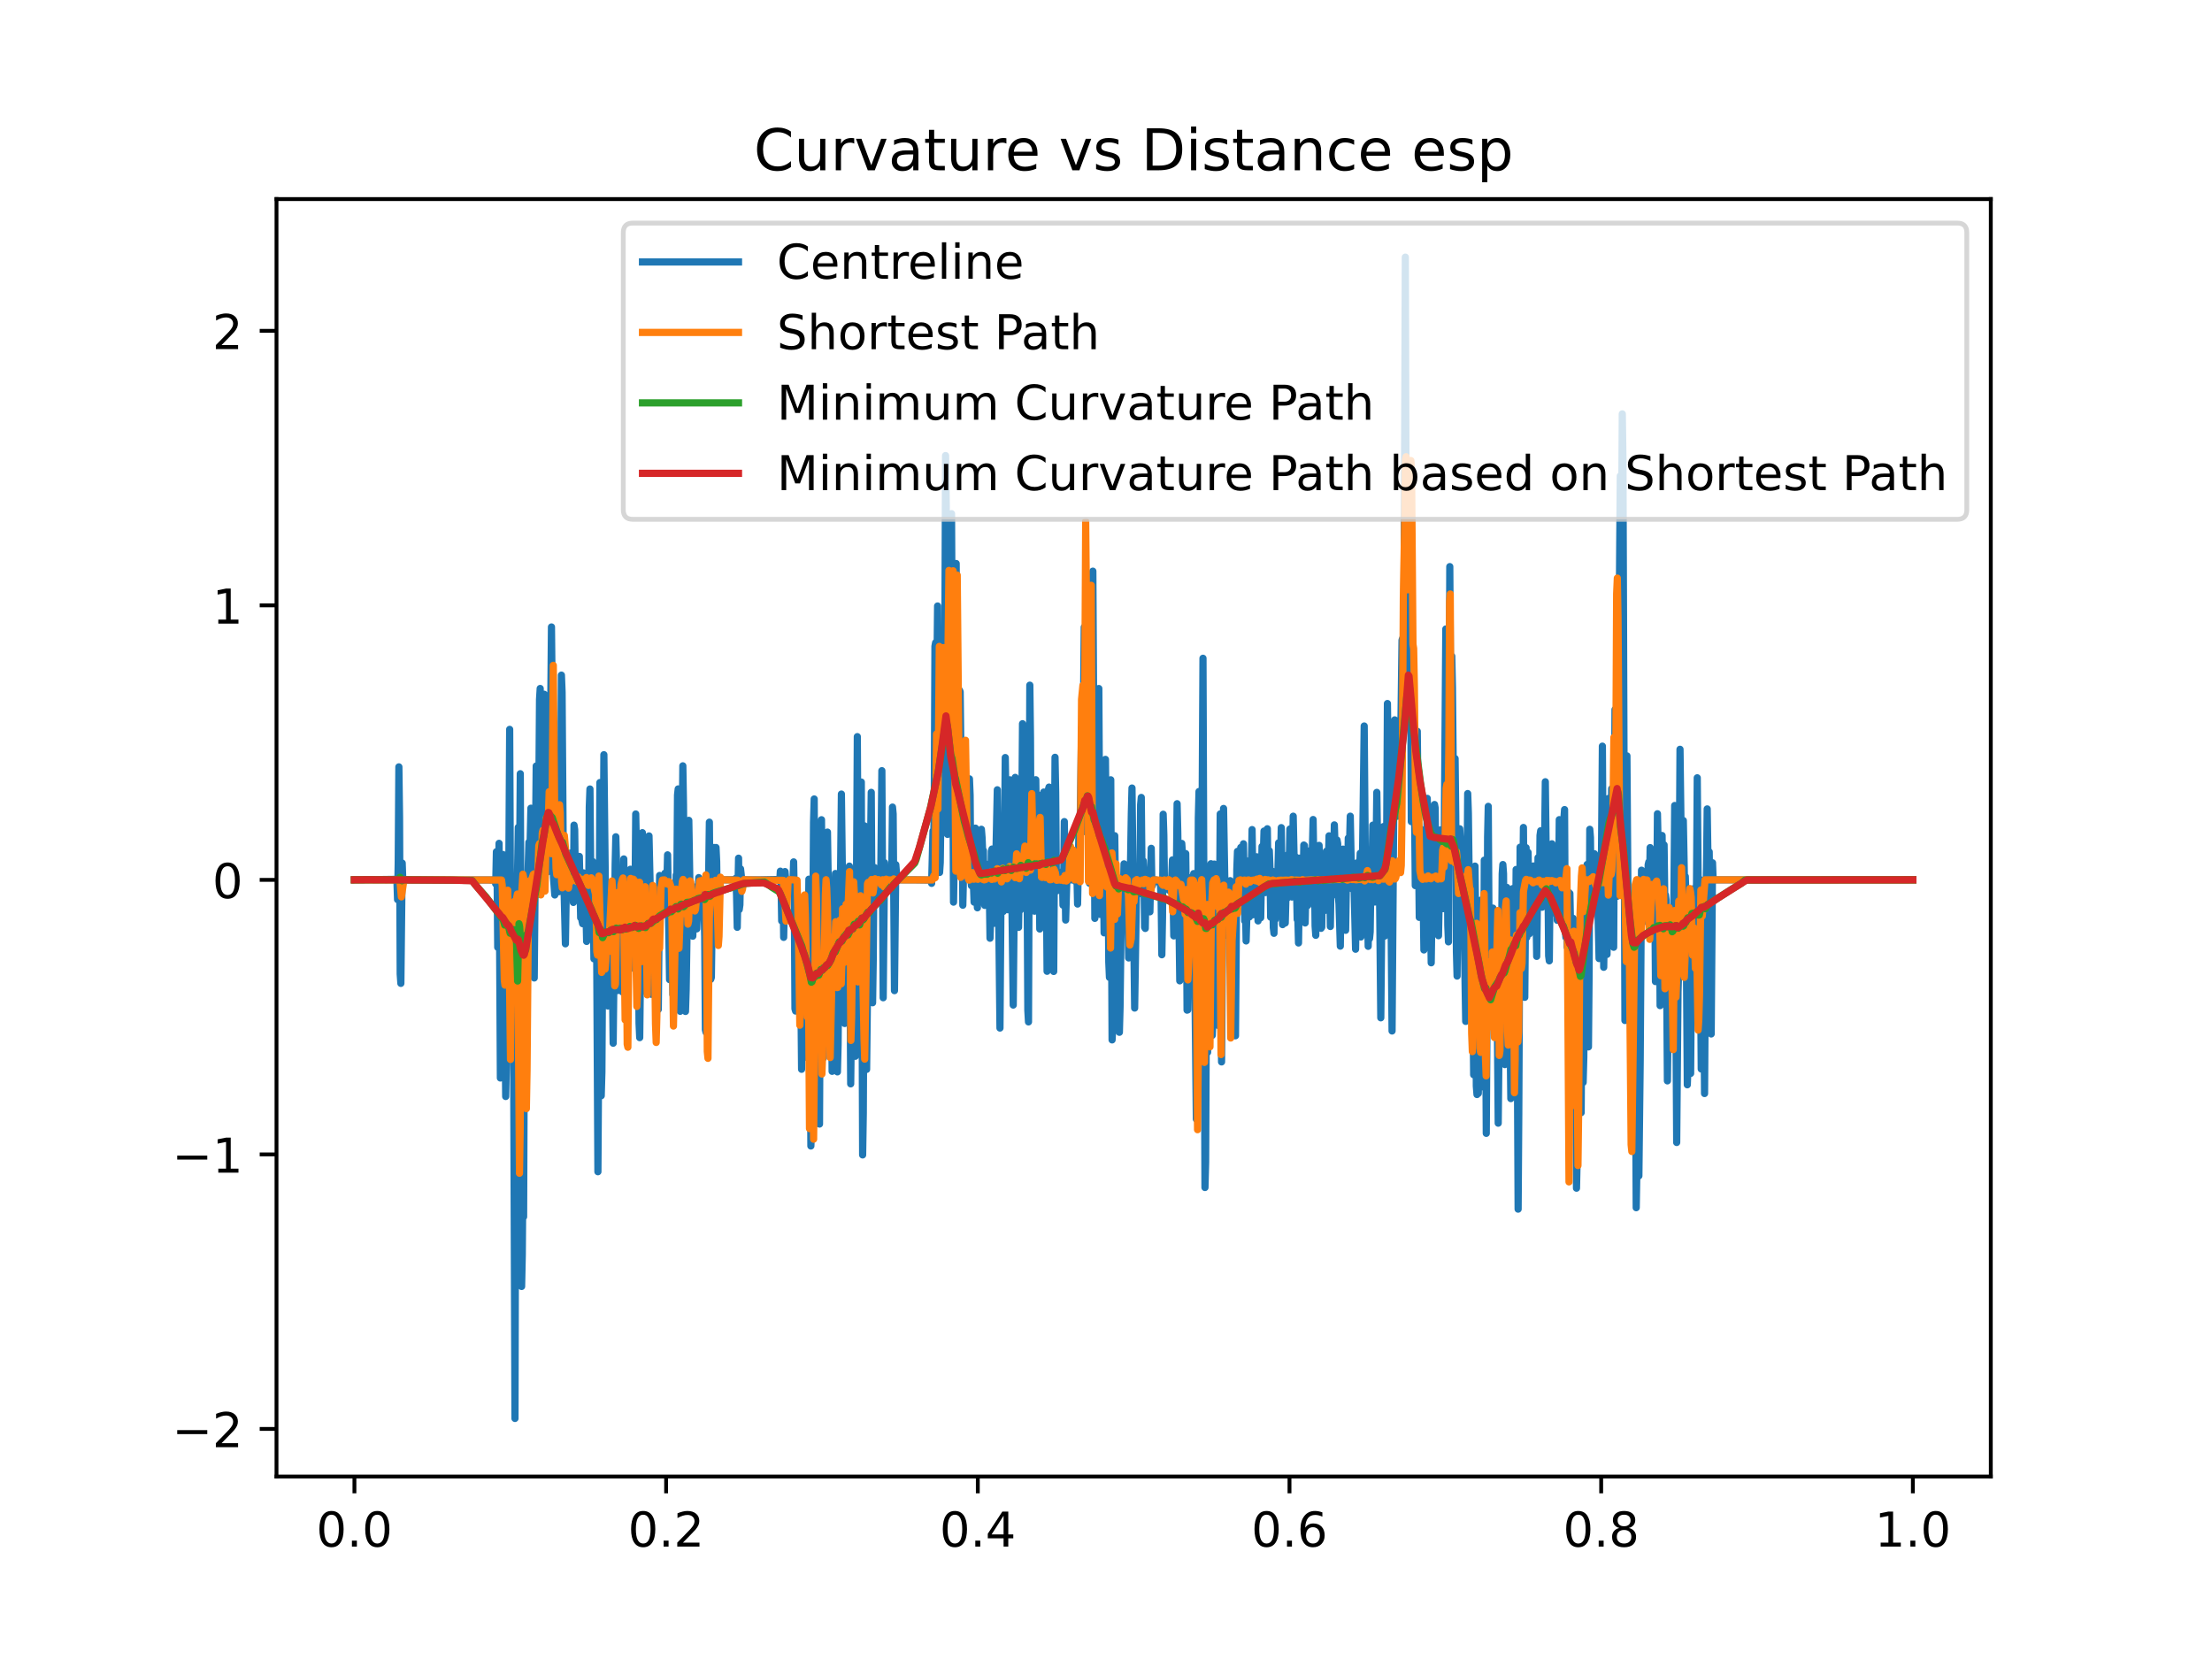 <?xml version="1.0" encoding="utf-8" standalone="no"?>
<!DOCTYPE svg PUBLIC "-//W3C//DTD SVG 1.1//EN"
  "http://www.w3.org/Graphics/SVG/1.1/DTD/svg11.dtd">
<!-- Created with matplotlib (https://matplotlib.org/) -->
<svg height="345.6pt" version="1.1" viewBox="0 0 460.8 345.6" width="460.8pt" xmlns="http://www.w3.org/2000/svg" xmlns:xlink="http://www.w3.org/1999/xlink">
 <defs>
  <style type="text/css">*{stroke-linecap:butt;stroke-linejoin:round;}</style>
 </defs>
 <g id="figure_1">
  <g id="patch_1">
   <path d="M 0 345.6 
L 460.8 345.6 
L 460.8 0 
L 0 0 
z
" style="fill:#ffffff;"/>
  </g>
  <g id="axes_1">
   <g id="patch_2">
    <path d="M 57.6 307.584 
L 414.72 307.584 
L 414.72 41.472 
L 57.6 41.472 
z
" style="fill:#ffffff;"/>
   </g>
   <g id="matplotlib.axis_1">
    <g id="xtick_1">
     <g id="line2d_1">
      <defs>
       <path d="M 0 0 
L 0 3.5 
" id="m7a8768c1e9" style="stroke:#000000;stroke-width:0.8;"/>
      </defs>
      <g>
       <use style="stroke:#000000;stroke-width:0.8;" x="73.833" xlink:href="#m7a8768c1e9" y="307.584"/>
      </g>
     </g>
     <g id="text_1">
      <!-- 0.0 -->
      <g transform="translate(65.881 322.182)scale(0.1 -0.1)">
       <defs>
        <path d="M 31.781 66.406 
Q 24.172 66.406 20.328 58.906 
Q 16.5 51.422 16.5 36.375 
Q 16.5 21.391 20.328 13.891 
Q 24.172 6.391 31.781 6.391 
Q 39.453 6.391 43.281 13.891 
Q 47.125 21.391 47.125 36.375 
Q 47.125 51.422 43.281 58.906 
Q 39.453 66.406 31.781 66.406 
z
M 31.781 74.219 
Q 44.047 74.219 50.516 64.516 
Q 56.984 54.828 56.984 36.375 
Q 56.984 17.969 50.516 8.266 
Q 44.047 -1.422 31.781 -1.422 
Q 19.531 -1.422 13.062 8.266 
Q 6.594 17.969 6.594 36.375 
Q 6.594 54.828 13.062 64.516 
Q 19.531 74.219 31.781 74.219 
z
" id="DejaVuSans-48"/>
        <path d="M 10.688 12.406 
L 21 12.406 
L 21 0 
L 10.688 0 
z
" id="DejaVuSans-46"/>
       </defs>
       <use xlink:href="#DejaVuSans-48"/>
       <use x="63.623" xlink:href="#DejaVuSans-46"/>
       <use x="95.41" xlink:href="#DejaVuSans-48"/>
      </g>
     </g>
    </g>
    <g id="xtick_2">
     <g id="line2d_2">
      <g>
       <use style="stroke:#000000;stroke-width:0.8;" x="138.764" xlink:href="#m7a8768c1e9" y="307.584"/>
      </g>
     </g>
     <g id="text_2">
      <!-- 0.2 -->
      <g transform="translate(130.812 322.182)scale(0.1 -0.1)">
       <defs>
        <path d="M 19.188 8.297 
L 53.609 8.297 
L 53.609 0 
L 7.328 0 
L 7.328 8.297 
Q 12.938 14.109 22.625 23.891 
Q 32.328 33.688 34.812 36.531 
Q 39.547 41.844 41.422 45.531 
Q 43.312 49.219 43.312 52.781 
Q 43.312 58.594 39.234 62.25 
Q 35.156 65.922 28.609 65.922 
Q 23.969 65.922 18.812 64.312 
Q 13.672 62.703 7.812 59.422 
L 7.812 69.391 
Q 13.766 71.781 18.938 73 
Q 24.125 74.219 28.422 74.219 
Q 39.75 74.219 46.484 68.547 
Q 53.219 62.891 53.219 53.422 
Q 53.219 48.922 51.531 44.891 
Q 49.859 40.875 45.406 35.406 
Q 44.188 33.984 37.641 27.219 
Q 31.109 20.453 19.188 8.297 
z
" id="DejaVuSans-50"/>
       </defs>
       <use xlink:href="#DejaVuSans-48"/>
       <use x="63.623" xlink:href="#DejaVuSans-46"/>
       <use x="95.41" xlink:href="#DejaVuSans-50"/>
      </g>
     </g>
    </g>
    <g id="xtick_3">
     <g id="line2d_3">
      <g>
       <use style="stroke:#000000;stroke-width:0.8;" x="203.695" xlink:href="#m7a8768c1e9" y="307.584"/>
      </g>
     </g>
     <g id="text_3">
      <!-- 0.4 -->
      <g transform="translate(195.743 322.182)scale(0.1 -0.1)">
       <defs>
        <path d="M 37.797 64.312 
L 12.891 25.391 
L 37.797 25.391 
z
M 35.203 72.906 
L 47.609 72.906 
L 47.609 25.391 
L 58.016 25.391 
L 58.016 17.188 
L 47.609 17.188 
L 47.609 0 
L 37.797 0 
L 37.797 17.188 
L 4.891 17.188 
L 4.891 26.703 
z
" id="DejaVuSans-52"/>
       </defs>
       <use xlink:href="#DejaVuSans-48"/>
       <use x="63.623" xlink:href="#DejaVuSans-46"/>
       <use x="95.41" xlink:href="#DejaVuSans-52"/>
      </g>
     </g>
    </g>
    <g id="xtick_4">
     <g id="line2d_4">
      <g>
       <use style="stroke:#000000;stroke-width:0.8;" x="268.625" xlink:href="#m7a8768c1e9" y="307.584"/>
      </g>
     </g>
     <g id="text_4">
      <!-- 0.6 -->
      <g transform="translate(260.674 322.182)scale(0.1 -0.1)">
       <defs>
        <path d="M 33.016 40.375 
Q 26.375 40.375 22.484 35.828 
Q 18.609 31.297 18.609 23.391 
Q 18.609 15.531 22.484 10.953 
Q 26.375 6.391 33.016 6.391 
Q 39.656 6.391 43.531 10.953 
Q 47.406 15.531 47.406 23.391 
Q 47.406 31.297 43.531 35.828 
Q 39.656 40.375 33.016 40.375 
z
M 52.594 71.297 
L 52.594 62.312 
Q 48.875 64.062 45.094 64.984 
Q 41.312 65.922 37.594 65.922 
Q 27.828 65.922 22.672 59.328 
Q 17.531 52.734 16.797 39.406 
Q 19.672 43.656 24.016 45.922 
Q 28.375 48.188 33.594 48.188 
Q 44.578 48.188 50.953 41.516 
Q 57.328 34.859 57.328 23.391 
Q 57.328 12.156 50.688 5.359 
Q 44.047 -1.422 33.016 -1.422 
Q 20.359 -1.422 13.672 8.266 
Q 6.984 17.969 6.984 36.375 
Q 6.984 53.656 15.188 63.938 
Q 23.391 74.219 37.203 74.219 
Q 40.922 74.219 44.703 73.484 
Q 48.484 72.75 52.594 71.297 
z
" id="DejaVuSans-54"/>
       </defs>
       <use xlink:href="#DejaVuSans-48"/>
       <use x="63.623" xlink:href="#DejaVuSans-46"/>
       <use x="95.41" xlink:href="#DejaVuSans-54"/>
      </g>
     </g>
    </g>
    <g id="xtick_5">
     <g id="line2d_5">
      <g>
       <use style="stroke:#000000;stroke-width:0.8;" x="333.556" xlink:href="#m7a8768c1e9" y="307.584"/>
      </g>
     </g>
     <g id="text_5">
      <!-- 0.8 -->
      <g transform="translate(325.605 322.182)scale(0.1 -0.1)">
       <defs>
        <path d="M 31.781 34.625 
Q 24.75 34.625 20.719 30.859 
Q 16.703 27.094 16.703 20.516 
Q 16.703 13.922 20.719 10.156 
Q 24.75 6.391 31.781 6.391 
Q 38.812 6.391 42.859 10.172 
Q 46.922 13.969 46.922 20.516 
Q 46.922 27.094 42.891 30.859 
Q 38.875 34.625 31.781 34.625 
z
M 21.922 38.812 
Q 15.578 40.375 12.031 44.719 
Q 8.5 49.078 8.5 55.328 
Q 8.5 64.062 14.719 69.141 
Q 20.953 74.219 31.781 74.219 
Q 42.672 74.219 48.875 69.141 
Q 55.078 64.062 55.078 55.328 
Q 55.078 49.078 51.531 44.719 
Q 48 40.375 41.703 38.812 
Q 48.828 37.156 52.797 32.312 
Q 56.781 27.484 56.781 20.516 
Q 56.781 9.906 50.312 4.234 
Q 43.844 -1.422 31.781 -1.422 
Q 19.734 -1.422 13.25 4.234 
Q 6.781 9.906 6.781 20.516 
Q 6.781 27.484 10.781 32.312 
Q 14.797 37.156 21.922 38.812 
z
M 18.312 54.391 
Q 18.312 48.734 21.844 45.562 
Q 25.391 42.391 31.781 42.391 
Q 38.141 42.391 41.719 45.562 
Q 45.312 48.734 45.312 54.391 
Q 45.312 60.062 41.719 63.234 
Q 38.141 66.406 31.781 66.406 
Q 25.391 66.406 21.844 63.234 
Q 18.312 60.062 18.312 54.391 
z
" id="DejaVuSans-56"/>
       </defs>
       <use xlink:href="#DejaVuSans-48"/>
       <use x="63.623" xlink:href="#DejaVuSans-46"/>
       <use x="95.41" xlink:href="#DejaVuSans-56"/>
      </g>
     </g>
    </g>
    <g id="xtick_6">
     <g id="line2d_6">
      <g>
       <use style="stroke:#000000;stroke-width:0.8;" x="398.487" xlink:href="#m7a8768c1e9" y="307.584"/>
      </g>
     </g>
     <g id="text_6">
      <!-- 1.0 -->
      <g transform="translate(390.536 322.182)scale(0.1 -0.1)">
       <defs>
        <path d="M 12.406 8.297 
L 28.516 8.297 
L 28.516 63.922 
L 10.984 60.406 
L 10.984 69.391 
L 28.422 72.906 
L 38.281 72.906 
L 38.281 8.297 
L 54.391 8.297 
L 54.391 0 
L 12.406 0 
z
" id="DejaVuSans-49"/>
       </defs>
       <use xlink:href="#DejaVuSans-49"/>
       <use x="63.623" xlink:href="#DejaVuSans-46"/>
       <use x="95.41" xlink:href="#DejaVuSans-48"/>
      </g>
     </g>
    </g>
   </g>
   <g id="matplotlib.axis_2">
    <g id="ytick_1">
     <g id="line2d_7">
      <defs>
       <path d="M 0 0 
L -3.5 0 
" id="m1dc212cd78" style="stroke:#000000;stroke-width:0.8;"/>
      </defs>
      <g>
       <use style="stroke:#000000;stroke-width:0.8;" x="57.6" xlink:href="#m1dc212cd78" y="297.671"/>
      </g>
     </g>
     <g id="text_7">
      <!-- −2 -->
      <g transform="translate(35.858 301.47)scale(0.1 -0.1)">
       <defs>
        <path d="M 10.594 35.5 
L 73.188 35.5 
L 73.188 27.203 
L 10.594 27.203 
z
" id="DejaVuSans-8722"/>
       </defs>
       <use xlink:href="#DejaVuSans-8722"/>
       <use x="83.789" xlink:href="#DejaVuSans-50"/>
      </g>
     </g>
    </g>
    <g id="ytick_2">
     <g id="line2d_8">
      <g>
       <use style="stroke:#000000;stroke-width:0.8;" x="57.6" xlink:href="#m1dc212cd78" y="240.482"/>
      </g>
     </g>
     <g id="text_8">
      <!-- −1 -->
      <g transform="translate(35.858 244.281)scale(0.1 -0.1)">
       <use xlink:href="#DejaVuSans-8722"/>
       <use x="83.789" xlink:href="#DejaVuSans-49"/>
      </g>
     </g>
    </g>
    <g id="ytick_3">
     <g id="line2d_9">
      <g>
       <use style="stroke:#000000;stroke-width:0.8;" x="57.6" xlink:href="#m1dc212cd78" y="183.293"/>
      </g>
     </g>
     <g id="text_9">
      <!-- 0 -->
      <g transform="translate(44.237 187.092)scale(0.1 -0.1)">
       <use xlink:href="#DejaVuSans-48"/>
      </g>
     </g>
    </g>
    <g id="ytick_4">
     <g id="line2d_10">
      <g>
       <use style="stroke:#000000;stroke-width:0.8;" x="57.6" xlink:href="#m1dc212cd78" y="126.104"/>
      </g>
     </g>
     <g id="text_10">
      <!-- 1 -->
      <g transform="translate(44.237 129.903)scale(0.1 -0.1)">
       <use xlink:href="#DejaVuSans-49"/>
      </g>
     </g>
    </g>
    <g id="ytick_5">
     <g id="line2d_11">
      <g>
       <use style="stroke:#000000;stroke-width:0.8;" x="57.6" xlink:href="#m1dc212cd78" y="68.915"/>
      </g>
     </g>
     <g id="text_11">
      <!-- 2 -->
      <g transform="translate(44.237 72.714)scale(0.1 -0.1)">
       <use xlink:href="#DejaVuSans-50"/>
      </g>
     </g>
    </g>
   </g>
   <g id="line2d_12">
    <path clip-path="url(#p4f4401294f)" d="M 73.833 183.293 
L 82.678 183.185 
L 82.816 187.398 
L 82.955 179.832 
L 83.093 159.752 
L 83.231 170.304 
L 83.369 202.904 
L 83.507 204.856 
L 83.784 179.787 
L 83.922 183.765 
L 84.06 183.191 
L 84.198 183.322 
L 84.613 183.292 
L 102.857 183.319 
L 102.995 183.208 
L 103.271 184.134 
L 103.41 177.428 
L 103.548 181.272 
L 103.686 197.352 
L 103.962 175.683 
L 104.239 224.569 
L 104.653 181.547 
L 104.792 178.012 
L 104.93 182.96 
L 105.345 228.42 
L 105.483 221.661 
L 105.621 200.701 
L 105.759 206.946 
L 105.897 197.295 
L 106.174 151.942 
L 106.45 211.243 
L 106.727 184.721 
L 107.003 220.126 
L 107.279 295.488 
L 107.556 186.353 
L 107.694 189.241 
L 107.971 172.347 
L 108.109 184.571 
L 108.247 179.621 
L 108.385 161.178 
L 108.523 196.102 
L 108.662 267.993 
L 108.8 261.418 
L 108.938 243.926 
L 109.076 253.488 
L 109.353 184.795 
L 109.491 182.993 
L 109.629 183.525 
L 109.767 183.048 
L 109.905 184.871 
L 110.182 175.458 
L 110.32 180.493 
L 110.597 168.364 
L 110.735 175.811 
L 110.873 174.627 
L 111.011 183.092 
L 111.149 202.107 
L 111.288 203.73 
L 111.702 159.565 
L 111.84 167.77 
L 111.979 186.306 
L 112.117 182.559 
L 112.393 145.709 
L 112.531 143.421 
L 112.808 185.908 
L 113.084 171.27 
L 113.361 144.619 
L 113.914 181.395 
L 114.052 181.652 
L 114.19 180.099 
L 114.466 159.317 
L 114.605 160.15 
L 114.881 130.608 
L 115.019 144.283 
L 115.296 182.73 
L 115.572 186.442 
L 115.71 185.262 
L 115.848 181.135 
L 115.987 180.858 
L 116.125 171.107 
L 116.263 173.511 
L 116.401 185.762 
L 116.816 166.504 
L 116.954 140.643 
L 117.092 144.172 
L 117.369 182.598 
L 117.507 185.418 
L 117.783 196.615 
L 118.06 179.549 
L 118.198 184.464 
L 118.336 184.631 
L 118.474 180.33 
L 118.751 185.278 
L 118.889 177.69 
L 119.027 177.752 
L 119.166 178.481 
L 119.442 187.997 
L 119.58 171.892 
L 119.718 172.818 
L 119.857 184.037 
L 119.995 184.519 
L 120.133 186.514 
L 120.271 185.837 
L 120.686 178.401 
L 120.962 191.185 
L 121.1 184.882 
L 121.239 191.804 
L 121.377 192.429 
L 121.515 181.826 
L 121.791 191.274 
L 121.93 183.974 
L 122.206 196.118 
L 122.344 188.929 
L 122.483 193.775 
L 122.621 190.005 
L 122.759 168.122 
L 122.897 164.363 
L 123.174 194.236 
L 123.312 181.017 
L 123.45 179.447 
L 123.726 199.742 
L 124.141 185.717 
L 124.279 194.084 
L 124.556 244.091 
L 124.694 222.644 
L 124.97 163.015 
L 125.247 228.267 
L 125.385 223.344 
L 125.8 157.219 
L 126.214 194.269 
L 126.352 193.028 
L 126.491 194.848 
L 126.629 209.561 
L 126.767 203.584 
L 126.905 186.452 
L 127.043 185.56 
L 127.182 185.758 
L 127.32 187.458 
L 127.458 194.589 
L 127.735 217.323 
L 128.149 180.098 
L 128.287 174.315 
L 128.426 179.631 
L 128.702 206.344 
L 128.978 185.394 
L 129.117 184.712 
L 129.393 190.741 
L 129.669 206.64 
L 129.946 178.93 
L 130.222 203.577 
L 130.36 195.427 
L 130.637 204.173 
L 130.775 196.887 
L 130.913 196.953 
L 131.19 181.697 
L 131.328 181.083 
L 131.743 200.946 
L 131.881 201.687 
L 132.157 194.898 
L 132.295 186.037 
L 132.434 169.567 
L 132.986 196.696 
L 133.125 213.159 
L 133.263 216.16 
L 133.678 179.526 
L 133.816 173.458 
L 134.092 190.03 
L 134.23 191.728 
L 134.507 206.542 
L 134.645 204.923 
L 134.921 189.503 
L 135.06 184.328 
L 135.198 174.136 
L 135.612 192.01 
L 135.751 207.148 
L 135.889 205.764 
L 136.027 197.432 
L 136.165 203.282 
L 136.304 196.88 
L 136.442 197.01 
L 136.58 204.432 
L 136.856 189.244 
L 137.133 210.293 
L 137.409 182.374 
L 137.547 182.628 
L 137.686 183.532 
L 137.824 183.238 
L 138.1 183.288 
L 138.238 183.287 
L 138.377 182.953 
L 138.515 181.909 
L 138.791 189.668 
L 139.068 178.08 
L 139.482 204.077 
L 139.759 187.926 
L 139.897 188.996 
L 140.035 193.332 
L 140.173 207.185 
L 140.312 205.104 
L 140.45 194.887 
L 140.588 195.335 
L 140.864 182.276 
L 141.003 182.897 
L 141.141 165.626 
L 141.279 164.346 
L 141.694 210.675 
L 141.97 180.033 
L 142.108 174.507 
L 142.247 159.536 
L 142.385 167.761 
L 142.661 207.094 
L 142.799 210.705 
L 142.938 206.247 
L 143.49 170.891 
L 143.767 187.2 
L 143.905 186.386 
L 144.043 188.334 
L 144.32 195.028 
L 144.596 187.56 
L 144.734 191.441 
L 144.873 185.478 
L 145.011 184.728 
L 145.149 193.497 
L 145.564 182.821 
L 145.702 183.635 
L 145.978 184.735 
L 146.116 184.405 
L 146.255 183.724 
L 146.393 184.109 
L 146.669 189.605 
L 146.807 195.206 
L 146.946 214.511 
L 147.084 215.054 
L 147.222 196.99 
L 147.498 191.583 
L 147.775 171.27 
L 148.051 204.019 
L 148.19 203.609 
L 148.466 182.968 
L 148.604 183.811 
L 148.742 176.546 
L 148.881 178.482 
L 149.019 184.774 
L 149.157 176.551 
L 149.295 179.428 
L 149.433 189.645 
L 149.71 182.843 
L 149.848 183.437 
L 149.986 183.254 
L 150.401 183.293 
L 153.027 183.262 
L 153.165 183.402 
L 153.303 182.95 
L 153.442 186.535 
L 153.58 193.177 
L 153.856 178.773 
L 153.994 189.482 
L 154.133 188.493 
L 154.271 180.999 
L 154.547 183.506 
L 154.685 183.235 
L 154.962 183.288 
L 157.864 183.293 
L 162.287 183.212 
L 162.425 183.588 
L 162.563 181.483 
L 162.702 183.897 
L 162.84 191.847 
L 163.116 183.324 
L 163.254 195.27 
L 163.531 181.567 
L 163.669 183.103 
L 163.807 183.34 
L 164.084 183.297 
L 165.051 183.206 
L 165.189 183.726 
L 165.328 179.548 
L 165.466 186.76 
L 165.604 210.144 
L 165.742 210.621 
L 165.88 186.334 
L 166.019 185.506 
L 166.157 208.926 
L 166.295 208.7 
L 166.571 188.285 
L 166.71 193.594 
L 166.986 222.754 
L 167.124 207.098 
L 167.262 204.091 
L 167.401 208.284 
L 167.815 195.675 
L 167.954 203.727 
L 168.092 220.287 
L 168.23 211.082 
L 168.506 183.151 
L 168.783 214.399 
L 168.921 238.731 
L 169.059 234.512 
L 169.474 171.283 
L 169.612 166.437 
L 169.888 234.085 
L 170.165 189.602 
L 170.303 188.49 
L 170.441 204.032 
L 170.58 234.06 
L 170.718 234.159 
L 170.994 176.753 
L 171.132 170.764 
L 171.547 220.373 
L 171.685 192.826 
L 171.823 190.49 
L 171.962 209.144 
L 172.1 210.185 
L 172.376 173.338 
L 172.514 182.432 
L 172.653 210.841 
L 172.791 203.1 
L 172.929 183.595 
L 173.067 186.83 
L 173.344 223.18 
L 173.482 221.659 
L 173.758 193.423 
L 174.035 181.966 
L 174.449 223.292 
L 174.588 217.728 
L 174.726 203.164 
L 174.864 201.38 
L 175.002 191.167 
L 175.279 165.415 
L 175.693 198.98 
L 175.831 212.536 
L 175.97 213.21 
L 176.246 183.957 
L 176.523 193.411 
L 176.661 190.834 
L 176.799 181.721 
L 176.937 180.427 
L 177.214 225.786 
L 177.352 214.041 
L 177.628 185.182 
L 177.766 184.021 
L 177.905 186.702 
L 178.181 220.046 
L 178.319 201.409 
L 178.596 153.454 
L 178.872 202.206 
L 179.01 210.181 
L 179.425 162.913 
L 179.701 240.594 
L 179.84 231.849 
L 180.116 172.045 
L 180.254 179.839 
L 180.531 222.775 
L 180.807 198.096 
L 180.945 195.932 
L 181.083 186.633 
L 181.222 185.958 
L 181.498 165.061 
L 181.774 208.893 
L 181.913 199.895 
L 182.051 181.41 
L 182.189 180.73 
L 182.327 183.873 
L 182.466 183.15 
L 182.604 183.33 
L 182.88 183.263 
L 183.018 183.41 
L 183.157 182.828 
L 183.433 186.873 
L 183.709 160.544 
L 183.986 207.848 
L 184.262 179.705 
L 184.539 183.728 
L 184.677 183.183 
L 184.815 183.323 
L 185.23 183.272 
L 185.368 183.365 
L 185.506 183.013 
L 185.644 184.528 
L 185.783 180.567 
L 185.921 168.129 
L 186.059 169.57 
L 186.335 206.371 
L 186.612 180.124 
L 186.888 183.479 
L 187.026 183.247 
L 187.303 183.289 
L 190.896 183.293 
L 193.799 183.335 
L 193.937 183.114 
L 194.075 184.022 
L 194.352 173.113 
L 194.49 178.965 
L 194.628 165.669 
L 194.766 134.628 
L 194.904 133.876 
L 195.043 152.638 
L 195.319 126.239 
L 195.595 177.555 
L 195.734 181.751 
L 195.872 179.689 
L 196.148 158.647 
L 196.425 136.74 
L 196.701 168.329 
L 196.978 94.905 
L 197.116 104.941 
L 197.392 173.822 
L 197.669 164.45 
L 197.807 166.679 
L 197.945 152.331 
L 198.221 107.01 
L 198.636 187.933 
L 198.912 171.091 
L 199.189 117.389 
L 199.604 177.937 
L 199.742 166.137 
L 199.88 143.8 
L 200.018 144.094 
L 200.156 155.492 
L 200.295 155.926 
L 200.433 166.916 
L 200.571 188.576 
L 200.709 182.7 
L 200.847 163.956 
L 200.986 166.632 
L 201.262 182.662 
L 201.4 175.649 
L 201.538 174.39 
L 201.677 179.976 
L 201.815 177.554 
L 201.953 162.249 
L 202.091 165.661 
L 202.23 182.543 
L 202.368 184.51 
L 202.644 183.671 
L 202.782 184.178 
L 202.921 187.93 
L 203.197 172.515 
L 203.473 186.787 
L 203.612 189.113 
L 203.888 176.158 
L 204.164 187.863 
L 204.303 184.365 
L 204.441 172.753 
L 204.579 174.453 
L 204.717 177.736 
L 204.856 177.162 
L 204.994 187.183 
L 205.132 188.606 
L 205.408 180.003 
L 205.547 185.869 
L 205.685 185.328 
L 205.823 180.384 
L 206.099 186.006 
L 206.238 195.453 
L 206.376 190.601 
L 206.514 177.323 
L 206.652 176.874 
L 206.929 185.475 
L 207.067 192.351 
L 207.205 187.814 
L 207.343 178.078 
L 207.481 177.361 
L 207.758 164.524 
L 208.311 214.163 
L 208.587 178.674 
L 208.725 178.173 
L 209.002 189.875 
L 209.14 188.937 
L 209.416 157.81 
L 209.555 166.83 
L 209.831 189.213 
L 209.969 189.51 
L 210.246 175.042 
L 210.384 162.449 
L 210.522 163.894 
L 210.799 187.886 
L 211.075 209.373 
L 211.351 181.118 
L 211.49 161.943 
L 211.628 163.908 
L 211.766 177.104 
L 211.904 179.069 
L 212.181 193.192 
L 212.319 184.237 
L 212.457 183.694 
L 212.595 189.541 
L 212.733 185.415 
L 213.01 150.762 
L 213.286 185.659 
L 213.701 175.832 
L 213.839 175.365 
L 213.977 185.148 
L 214.116 210.443 
L 214.254 212.881 
L 214.53 142.733 
L 214.668 153.765 
L 214.807 184.83 
L 214.945 183.355 
L 215.083 167.181 
L 215.221 168.706 
L 215.498 189.818 
L 215.636 180.618 
L 215.774 162.431 
L 216.05 183.156 
L 216.327 165.641 
L 216.603 193.532 
L 216.88 166.832 
L 217.156 184.93 
L 217.433 164.997 
L 217.709 186.61 
L 217.847 178.637 
L 217.985 185.448 
L 218.124 202.34 
L 218.262 191.77 
L 218.4 164.457 
L 218.538 163.961 
L 218.676 183.179 
L 218.815 186.913 
L 218.953 183.004 
L 219.091 182.702 
L 219.229 178.856 
L 219.506 202.375 
L 219.782 157.757 
L 219.92 165.028 
L 220.059 183.656 
L 220.197 185.57 
L 220.335 182.784 
L 220.473 183.416 
L 220.611 183.254 
L 220.75 183.319 
L 220.888 183.223 
L 221.026 183.531 
L 221.302 181.547 
L 221.441 188.567 
L 221.579 184.143 
L 221.717 171.151 
L 221.994 191.665 
L 222.27 182.428 
L 222.408 183.484 
L 222.546 183.238 
L 222.823 183.289 
L 223.79 183.32 
L 223.928 183.183 
L 224.067 183.639 
L 224.205 180.929 
L 224.343 182.388 
L 224.481 188.331 
L 224.758 173.445 
L 224.896 179.976 
L 225.311 151.62 
L 225.587 160.946 
L 225.863 130.649 
L 226.14 173.284 
L 226.278 166.926 
L 226.554 127.402 
L 226.969 184.004 
L 227.107 183.426 
L 227.245 174.209 
L 227.66 118.985 
L 228.075 191.315 
L 228.351 152.092 
L 228.628 164.777 
L 228.766 157.782 
L 228.904 143.428 
L 229.18 190.496 
L 229.319 182.71 
L 229.595 167.559 
L 229.733 169.959 
L 230.01 194.331 
L 230.286 158.194 
L 230.563 187.938 
L 230.701 181.169 
L 230.839 182.986 
L 230.977 200.388 
L 231.115 203.611 
L 231.392 162.447 
L 231.668 216.631 
L 231.806 213.924 
L 232.083 180.015 
L 232.221 174.092 
L 232.359 184.365 
L 232.497 203.664 
L 232.636 200.289 
L 232.774 187.579 
L 232.912 186.727 
L 233.188 215.046 
L 233.327 209.859 
L 233.603 188.368 
L 233.741 189.488 
L 233.88 191.803 
L 234.156 179.955 
L 234.432 191.465 
L 234.709 184.799 
L 234.985 192.013 
L 235.123 199.559 
L 235.262 194.759 
L 235.676 169.471 
L 235.814 164.16 
L 236.367 209.998 
L 236.782 183.667 
L 236.92 183.865 
L 237.197 185.475 
L 237.335 186.2 
L 237.473 183.629 
L 237.611 167.618 
L 237.749 166.12 
L 237.888 180.642 
L 238.026 183.119 
L 238.164 179.339 
L 238.302 181.763 
L 238.44 193.169 
L 238.579 193.411 
L 238.717 184.932 
L 238.855 184.144 
L 238.993 184.039 
L 239.132 183.604 
L 239.27 183.788 
L 239.408 185.554 
L 239.546 189.95 
L 239.823 176.718 
L 239.961 184.653 
L 240.099 184.391 
L 240.375 183.247 
L 240.514 183.345 
L 240.79 183.293 
L 241.343 183.469 
L 241.481 183.899 
L 241.619 183.88 
L 241.757 184.34 
L 241.896 187.771 
L 242.034 198.894 
L 242.172 191.067 
L 242.31 169.62 
L 242.449 173.926 
L 242.587 185.263 
L 242.863 183.39 
L 243.14 183.317 
L 243.278 183.618 
L 243.554 185.474 
L 244.107 182.451 
L 244.245 179.13 
L 244.522 194.965 
L 244.66 186.078 
L 244.798 184.972 
L 244.936 187.853 
L 245.075 180.777 
L 245.213 167.424 
L 245.351 173.245 
L 245.766 204.327 
L 246.18 175.699 
L 246.318 177.646 
L 246.595 192.14 
L 246.733 188.534 
L 247.009 177.819 
L 247.148 188.718 
L 247.286 210.43 
L 247.424 210.386 
L 247.562 194.764 
L 247.701 194.325 
L 247.977 182.827 
L 248.115 183.408 
L 248.253 183.248 
L 248.392 183.406 
L 248.53 183.189 
L 248.668 181.984 
L 249.221 233.134 
L 249.359 229.459 
L 249.635 170.366 
L 249.774 164.883 
L 249.912 171.711 
L 250.188 197.346 
L 250.326 185.472 
L 250.603 137.13 
L 251.018 247.379 
L 251.156 242.096 
L 251.294 211.512 
L 251.432 211.565 
L 251.57 219.207 
L 251.847 182.13 
L 251.985 195.486 
L 252.123 196.561 
L 252.261 179.926 
L 252.4 188.222 
L 252.538 215.686 
L 252.676 212.083 
L 252.952 180.002 
L 253.091 183.73 
L 253.367 182.925 
L 253.505 180.471 
L 253.782 213.628 
L 253.92 206.458 
L 254.196 169.553 
L 254.473 221.217 
L 254.887 168.415 
L 255.302 192.029 
L 255.44 192.685 
L 255.578 192.253 
L 255.855 194.944 
L 255.993 192.141 
L 256.27 183.459 
L 256.408 183.793 
L 256.684 209.587 
L 256.822 201.295 
L 256.961 186.207 
L 257.099 191.048 
L 257.237 215.764 
L 257.375 215.77 
L 257.652 181.082 
L 257.79 177.35 
L 258.066 183.88 
L 258.204 183.547 
L 258.481 176.539 
L 258.757 187.109 
L 259.034 175.776 
L 259.31 191.865 
L 259.448 188.59 
L 259.587 196.017 
L 259.725 191.454 
L 259.863 179.366 
L 260.001 179.507 
L 260.278 191.011 
L 260.416 183.72 
L 260.554 182.545 
L 260.692 179.965 
L 260.83 172.819 
L 261.107 190.549 
L 261.245 180.368 
L 261.383 181.819 
L 261.66 188.077 
L 261.798 178.483 
L 261.936 180.381 
L 262.074 191.846 
L 262.351 180.813 
L 262.627 191.189 
L 262.904 176.329 
L 263.042 182.579 
L 263.318 173.121 
L 263.595 185.941 
L 263.733 184.952 
L 263.871 174.027 
L 264.009 172.644 
L 264.147 182.491 
L 264.286 182.842 
L 264.424 177.224 
L 264.562 180.857 
L 264.7 191.067 
L 264.839 188.961 
L 264.977 182.098 
L 265.115 181.521 
L 265.253 193.248 
L 265.391 194.427 
L 265.53 185.474 
L 265.668 191.54 
L 265.944 181.52 
L 266.082 186.847 
L 266.359 175.573 
L 266.635 186.155 
L 266.912 172.41 
L 267.188 192.619 
L 267.326 181.911 
L 267.464 182.467 
L 267.741 192.278 
L 268.017 181.829 
L 268.156 187.109 
L 268.294 178.041 
L 268.432 180.761 
L 268.57 180.385 
L 268.708 172.694 
L 268.985 185.743 
L 269.123 186.864 
L 269.399 170.026 
L 269.676 183.072 
L 269.952 178.539 
L 270.229 191.548 
L 270.367 191.304 
L 270.505 196.442 
L 270.782 178.758 
L 270.92 180.263 
L 271.058 189.243 
L 271.196 189.301 
L 271.334 180.935 
L 271.473 183.988 
L 271.611 176.034 
L 271.749 176.146 
L 271.887 192.269 
L 272.164 179.363 
L 272.44 188.613 
L 272.578 186.052 
L 272.716 177.266 
L 272.855 185.292 
L 272.993 185.586 
L 273.131 177.584 
L 273.269 181.818 
L 273.546 170.721 
L 273.684 179.604 
L 273.822 181.283 
L 273.96 192.907 
L 274.099 194.844 
L 274.237 184.07 
L 274.375 182.996 
L 274.513 184.66 
L 274.79 176.105 
L 275.204 193.387 
L 275.342 193.164 
L 275.481 183.567 
L 275.619 187.632 
L 275.895 178.772 
L 276.033 189.653 
L 276.31 177.323 
L 276.586 187.095 
L 276.863 174.117 
L 277.139 193.006 
L 277.277 183.646 
L 277.416 186.692 
L 277.692 175.648 
L 277.83 180.393 
L 277.968 171.838 
L 278.107 176.244 
L 278.245 185.51 
L 278.383 182.936 
L 278.521 174.986 
L 278.659 175.729 
L 278.798 186.646 
L 278.936 188.281 
L 279.212 197.1 
L 279.351 185.84 
L 279.489 187.083 
L 279.765 176.889 
L 279.903 187.212 
L 280.042 179.819 
L 280.18 182.972 
L 280.318 193.802 
L 280.456 185.407 
L 280.594 185.222 
L 280.733 182.617 
L 280.871 174.589 
L 281.009 180.695 
L 281.285 170.025 
L 281.562 184.179 
L 281.7 185.182 
L 281.838 179.696 
L 281.977 180.628 
L 282.391 197.74 
L 282.529 188.993 
L 282.668 187.788 
L 282.806 188.787 
L 282.944 179.609 
L 283.082 185.016 
L 283.359 177.744 
L 283.497 195.191 
L 283.635 193.887 
L 284.188 151.235 
L 284.464 184.868 
L 284.741 179.684 
L 285.017 197.135 
L 285.155 190.023 
L 285.294 195.547 
L 285.432 194.107 
L 285.57 184.118 
L 285.708 186.003 
L 285.985 171.89 
L 286.399 187.906 
L 286.537 187.151 
L 286.814 165.064 
L 287.09 183.577 
L 287.228 185.607 
L 287.367 184.285 
L 287.643 212.027 
L 287.92 183.876 
L 288.058 182.073 
L 288.196 172.188 
L 288.472 194.997 
L 288.611 185.517 
L 288.749 183.79 
L 288.887 170.886 
L 289.025 146.555 
L 289.163 156.999 
L 289.302 178.899 
L 289.44 182.919 
L 289.578 181.743 
L 289.716 183.663 
L 289.993 214.772 
L 290.407 159.844 
L 290.546 149.961 
L 290.96 162.065 
L 291.098 170.045 
L 291.237 167.211 
L 291.375 155.535 
L 291.651 165.372 
L 292.066 133.343 
L 292.204 132.97 
L 292.342 134.609 
L 292.48 129.376 
L 292.757 53.568 
L 293.033 150.37 
L 293.31 124.397 
L 293.448 129.046 
L 293.586 137.898 
L 293.724 121.487 
L 293.863 135.708 
L 294.001 171.158 
L 294.139 161.773 
L 294.277 136.496 
L 294.415 142.073 
L 294.83 184.489 
L 294.968 182.531 
L 295.245 152.335 
L 295.659 191.109 
L 295.797 175.346 
L 295.936 172.703 
L 296.074 180.501 
L 296.212 180.706 
L 296.35 179.424 
L 296.627 197.894 
L 296.903 180.376 
L 297.041 184.013 
L 297.18 180.687 
L 297.318 166.309 
L 297.456 170.892 
L 297.594 186.88 
L 297.732 184.26 
L 297.871 179.249 
L 298.147 200.572 
L 298.423 181.279 
L 298.562 184.32 
L 298.7 183.08 
L 298.838 167.594 
L 298.976 168.354 
L 299.115 184.15 
L 299.253 183.261 
L 299.391 176.819 
L 299.667 194.924 
L 300.082 172.887 
L 300.358 179.798 
L 300.497 177.685 
L 300.635 189.288 
L 300.773 187.625 
L 301.188 131.031 
L 301.602 192.752 
L 301.74 196.206 
L 302.017 118.034 
L 302.293 161.505 
L 302.432 136.692 
L 302.57 143.204 
L 302.846 170.818 
L 302.984 171.444 
L 303.123 158.017 
L 303.261 170.093 
L 303.399 198.267 
L 303.537 203.333 
L 303.814 172.647 
L 303.952 175.634 
L 304.09 172.649 
L 304.228 175.051 
L 304.505 189.428 
L 304.643 187.601 
L 304.781 184.275 
L 304.919 187.19 
L 305.334 212.776 
L 305.472 203.723 
L 305.749 165.313 
L 305.887 169.376 
L 306.163 192.129 
L 306.301 192.91 
L 306.578 206.663 
L 306.716 197.723 
L 306.992 223.897 
L 307.269 180.426 
L 307.407 192.104 
L 307.545 226.269 
L 307.684 228.012 
L 307.822 220.337 
L 307.96 227.767 
L 308.098 219.206 
L 308.375 193.075 
L 308.513 187.507 
L 308.651 191.917 
L 308.927 226.426 
L 309.066 212.089 
L 309.204 179.187 
L 309.342 184.718 
L 309.618 236.095 
L 309.757 214.813 
L 309.895 174.331 
L 310.033 167.979 
L 310.309 213.231 
L 310.448 202.84 
L 310.724 212.608 
L 311.001 189.171 
L 311.139 191.093 
L 311.553 206.09 
L 311.83 201.467 
L 312.106 233.98 
L 312.521 193.156 
L 312.659 201.575 
L 312.797 196.853 
L 312.935 182.027 
L 313.074 180.098 
L 313.212 182.007 
L 313.488 221.773 
L 313.627 215.9 
L 313.903 184.86 
L 314.041 189.628 
L 314.318 219.411 
L 314.456 204.859 
L 314.732 228.861 
L 315.147 185.102 
L 315.285 188.413 
L 315.561 213.419 
L 315.838 181.13 
L 315.976 196.598 
L 316.253 251.887 
L 316.391 231.876 
L 316.667 176.481 
L 316.944 200.153 
L 317.082 198.629 
L 317.358 172.376 
L 317.635 207.766 
L 317.911 176.591 
L 318.049 195.286 
L 318.326 177.57 
L 318.602 194.524 
L 318.74 187.859 
L 318.878 187.471 
L 319.017 188.984 
L 319.431 180.397 
L 319.708 180.949 
L 319.846 180.375 
L 320.122 199.231 
L 320.399 178.669 
L 320.675 187.527 
L 320.813 174.042 
L 320.952 173.056 
L 321.09 186.804 
L 321.228 188.993 
L 321.504 183.04 
L 321.643 185.815 
L 321.919 162.853 
L 322.196 185.6 
L 322.334 182.715 
L 322.472 183.197 
L 322.61 199.125 
L 322.748 200.162 
L 322.887 185.954 
L 323.025 188.091 
L 323.163 183.917 
L 323.301 175.777 
L 323.439 180.428 
L 323.578 190.18 
L 323.716 189.428 
L 323.854 178.527 
L 323.992 177.815 
L 324.13 178.149 
L 324.407 191.725 
L 324.545 190.218 
L 324.683 185.123 
L 324.822 170.749 
L 324.96 173.058 
L 325.098 181.03 
L 325.236 182.163 
L 325.374 190.658 
L 325.513 191.856 
L 325.651 186.2 
L 325.789 170.554 
L 325.927 168.651 
L 326.065 193.669 
L 326.204 195.287 
L 326.342 186.12 
L 326.48 197.308 
L 326.756 185.857 
L 326.895 191.803 
L 327.033 186.118 
L 327.171 192.613 
L 327.309 213.275 
L 327.447 215.953 
L 327.724 191.319 
L 328 192.503 
L 328.139 200.59 
L 328.415 247.52 
L 328.553 241.185 
L 328.691 218.615 
L 329.106 205.208 
L 329.244 227.751 
L 329.382 231.784 
L 329.521 210.869 
L 329.659 209.272 
L 329.797 225.48 
L 329.935 220.233 
L 330.212 182.824 
L 330.35 183.8 
L 330.626 180.079 
L 330.903 218.086 
L 331.041 202.288 
L 331.179 172.758 
L 331.317 174.461 
L 331.456 187.365 
L 331.594 186.022 
L 331.732 182.713 
L 331.87 183.572 
L 332.008 182.003 
L 332.147 177.85 
L 332.423 185.405 
L 332.561 180.606 
L 332.838 187.561 
L 333.114 199.684 
L 333.252 192.544 
L 333.391 193.914 
L 333.529 188.196 
L 333.805 155.434 
L 334.082 201.504 
L 334.358 184.631 
L 334.496 179.531 
L 334.634 185.471 
L 334.773 198.819 
L 335.049 166.34 
L 335.187 171.391 
L 335.325 189.536 
L 335.464 189.705 
L 335.74 164.302 
L 335.878 167.568 
L 336.016 194.507 
L 336.155 197.335 
L 336.431 147.814 
L 336.708 185.572 
L 336.846 186.727 
L 336.984 178.778 
L 337.399 116.38 
L 337.537 99.14 
L 337.813 109.016 
L 337.951 86.219 
L 338.09 95.789 
L 338.504 212.588 
L 338.642 207.471 
L 338.781 163.028 
L 338.919 157.459 
L 339.195 195.24 
L 339.334 192.827 
L 339.472 194.589 
L 339.748 192.513 
L 339.886 202.566 
L 340.163 237.586 
L 340.439 195.396 
L 340.577 197.912 
L 340.854 251.585 
L 340.992 243.624 
L 341.13 218.423 
L 341.407 244.966 
L 341.683 220.972 
L 341.96 181.28 
L 342.236 183.657 
L 342.374 183.207 
L 342.512 183.329 
L 342.651 183.241 
L 342.789 183.477 
L 342.927 182.765 
L 343.203 192.092 
L 343.342 180.149 
L 343.48 179.568 
L 343.618 185.512 
L 343.756 176.571 
L 343.894 177.241 
L 344.033 183.827 
L 344.309 183.161 
L 344.447 183.677 
L 344.585 180.429 
L 344.724 186.491 
L 344.862 204.482 
L 345 204.456 
L 345.277 169.517 
L 345.691 188.577 
L 345.829 209.486 
L 345.968 202.847 
L 346.106 178.587 
L 346.244 174.046 
L 346.382 185.459 
L 346.659 176.001 
L 346.797 186.67 
L 346.935 186.403 
L 347.073 187.459 
L 347.35 225.168 
L 347.764 190.792 
L 347.903 193.675 
L 348.041 189.459 
L 348.179 189.504 
L 348.317 193.69 
L 348.455 201.521 
L 348.594 199.055 
L 348.87 167.8 
L 349.285 237.999 
L 349.561 206.54 
L 349.699 202.172 
L 349.976 156.088 
L 350.252 177.462 
L 350.39 188.818 
L 350.529 188.388 
L 350.667 170.931 
L 350.943 185.625 
L 351.081 182.573 
L 351.22 186.975 
L 351.496 225.983 
L 351.634 222.206 
L 351.911 191.884 
L 352.187 223.62 
L 352.463 187.592 
L 352.602 185.18 
L 352.878 205.789 
L 353.154 199.109 
L 353.293 202.101 
L 353.569 162.029 
L 353.846 195.022 
L 353.984 184.107 
L 354.122 183.197 
L 354.398 222.692 
L 354.675 189.967 
L 354.813 190.673 
L 355.089 227.804 
L 355.366 186.856 
L 355.504 180.628 
L 355.642 168.51 
L 355.919 186.932 
L 356.057 177.436 
L 356.195 188.279 
L 356.333 215.031 
L 356.472 215.396 
L 356.748 179.731 
L 356.886 183.536 
L 357.024 183.275 
L 357.577 183.292 
L 398.487 183.293 
L 398.487 183.293 
" style="fill:none;stroke:#1f77b4;stroke-linecap:square;stroke-width:1.5;"/>
   </g>
   <g id="line2d_13">
    <path clip-path="url(#p4f4401294f)" d="M 73.833 183.293 
L 83.04 183.277 
L 83.328 183.658 
L 83.615 186.838 
L 84.047 183.97 
L 84.191 183.432 
L 84.622 183.29 
L 92.966 183.293 
L 104.475 183.326 
L 104.619 184.388 
L 105.051 204.092 
L 105.194 205.222 
L 105.482 188.852 
L 105.77 185.442 
L 106.058 198.077 
L 106.345 220.71 
L 106.633 190.176 
L 107.208 187.738 
L 107.496 191.884 
L 107.64 186.927 
L 107.784 186.243 
L 108.215 244.411 
L 108.358 235.589 
L 108.646 186.632 
L 108.934 182.11 
L 109.078 182.773 
L 109.221 190.64 
L 109.509 230.765 
L 109.653 230.957 
L 109.796 223.057 
L 110.084 188.84 
L 110.371 183.469 
L 110.515 183.614 
L 110.659 183.524 
L 111.091 182.165 
L 111.235 182.047 
L 111.378 182.307 
L 111.522 183.188 
L 111.81 185.981 
L 112.098 180.728 
L 112.242 176.169 
L 112.385 175.752 
L 112.673 186.426 
L 112.961 173.553 
L 113.105 172.961 
L 113.249 175.421 
L 113.536 185.638 
L 113.824 170.352 
L 113.968 174.55 
L 114.112 174.769 
L 114.399 164.92 
L 114.831 177.836 
L 114.975 171.963 
L 115.262 138.598 
L 115.55 169.391 
L 115.837 180.908 
L 115.981 182.21 
L 116.125 180.837 
L 116.413 169.792 
L 116.557 167.639 
L 116.7 169.303 
L 116.988 183.687 
L 117.132 184.952 
L 117.276 183.475 
L 117.564 174.036 
L 117.851 177.304 
L 118.283 184.229 
L 118.427 185.017 
L 118.714 182.877 
L 119.002 183.598 
L 119.865 182.78 
L 120.153 183.632 
L 120.441 182.664 
L 120.729 183.429 
L 121.16 183.151 
L 121.304 183.326 
L 121.592 184.235 
L 121.736 184.242 
L 121.879 183.905 
L 122.167 182.803 
L 122.455 184.255 
L 122.599 184.448 
L 122.743 184.271 
L 123.03 182.97 
L 123.174 182.865 
L 123.318 183.089 
L 124.037 186.241 
L 124.181 189.757 
L 124.325 198.248 
L 124.469 198.965 
L 124.757 182.503 
L 125.332 202.575 
L 125.62 200.099 
L 125.763 199.969 
L 126.051 201.891 
L 126.195 200.232 
L 126.483 194.467 
L 126.626 197.687 
L 126.77 198.22 
L 127.49 183.517 
L 127.633 186.018 
L 128.065 205.376 
L 128.209 204.973 
L 128.496 189.53 
L 128.64 185.965 
L 128.784 185.875 
L 128.928 190.61 
L 129.072 191.603 
L 129.36 184.33 
L 129.647 183.178 
L 129.791 182.901 
L 129.935 190.106 
L 130.222 212.467 
L 130.366 200.702 
L 130.51 201.089 
L 130.654 217.536 
L 130.797 218.159 
L 131.085 186.355 
L 131.373 182.992 
L 131.661 183.397 
L 131.948 183.145 
L 132.092 183.317 
L 132.236 187.074 
L 132.668 209.663 
L 132.811 206.41 
L 133.099 183.797 
L 133.243 183.794 
L 133.387 187.737 
L 133.674 200.324 
L 134.106 190.7 
L 134.394 184.718 
L 134.537 189.545 
L 134.825 207.253 
L 135.113 191.495 
L 135.257 187.657 
L 135.4 188.483 
L 135.544 194.844 
L 135.688 195.153 
L 135.976 184.454 
L 136.12 184.794 
L 136.264 191.067 
L 136.551 213.331 
L 136.695 217.166 
L 136.839 211.727 
L 137.126 190.102 
L 137.27 197.317 
L 137.414 197.55 
L 137.702 185 
L 137.989 183.332 
L 138.421 183.3 
L 138.709 183.642 
L 138.996 184.156 
L 139.14 184.088 
L 139.284 183.656 
L 139.428 183.705 
L 139.86 184.995 
L 140.003 192.953 
L 140.291 213.749 
L 140.866 185.22 
L 141.01 186.009 
L 141.442 197.551 
L 141.873 186.459 
L 142.161 183.549 
L 142.305 183.204 
L 142.449 183.5 
L 142.593 185.598 
L 142.736 189.709 
L 142.88 190.42 
L 143.024 187.314 
L 143.168 187.972 
L 143.312 192.516 
L 143.456 191.862 
L 143.743 183.503 
L 143.887 183.717 
L 144.031 185.072 
L 144.319 188.259 
L 144.463 187.274 
L 144.607 187.808 
L 144.75 189.78 
L 144.894 189.43 
L 145.182 186.022 
L 145.326 186.826 
L 145.47 186.313 
L 145.757 183.502 
L 146.045 183.456 
L 146.189 183.577 
L 146.333 183.526 
L 146.477 183.313 
L 146.621 183.845 
L 146.764 185.075 
L 146.908 184.508 
L 147.052 182.256 
L 147.196 194.341 
L 147.34 219.028 
L 147.483 220.471 
L 147.771 191.052 
L 148.059 184.031 
L 148.203 183.633 
L 148.346 184.168 
L 148.49 185.496 
L 148.634 185.512 
L 148.922 183.736 
L 149.066 183.378 
L 149.21 184.64 
L 149.497 191.408 
L 149.641 196.958 
L 149.785 195.087 
L 150.073 182.732 
L 150.36 183.263 
L 151.367 183.293 
L 153.669 183.361 
L 153.957 183.538 
L 154.245 184.321 
L 154.532 185.686 
L 154.676 185.23 
L 154.964 183.247 
L 155.683 183.293 
L 163.164 183.394 
L 163.452 186.648 
L 163.74 191.892 
L 163.883 190.144 
L 164.171 183.537 
L 164.459 183.261 
L 165.322 183.293 
L 166.041 183.371 
L 166.329 194.664 
L 166.617 213.575 
L 166.76 209.14 
L 166.904 196.501 
L 167.048 194.33 
L 167.192 198.072 
L 167.336 194.467 
L 167.48 186.732 
L 167.623 186.429 
L 167.767 190.506 
L 168.199 211.887 
L 168.342 204.22 
L 168.486 214.061 
L 168.63 235.106 
L 168.773 232.428 
L 169.061 206.867 
L 169.205 207.462 
L 169.492 237.316 
L 169.636 222.148 
L 169.923 182.515 
L 170.067 186.511 
L 170.355 206.836 
L 170.499 206.437 
L 170.642 199.962 
L 170.786 199.081 
L 170.93 201.376 
L 171.218 223.737 
L 171.361 220.032 
L 171.937 186.346 
L 172.08 183.262 
L 172.224 184.999 
L 172.368 188.968 
L 172.943 220.311 
L 173.231 207.391 
L 173.518 195.261 
L 173.662 195.122 
L 173.806 197.518 
L 173.95 195.664 
L 174.094 192.012 
L 174.238 196.858 
L 174.382 205.735 
L 174.525 205.697 
L 174.957 191.706 
L 175.101 196.307 
L 175.245 204.955 
L 175.388 200.08 
L 175.532 189.31 
L 175.676 191.965 
L 175.82 200.531 
L 175.964 198.112 
L 176.251 188.376 
L 176.395 188.561 
L 176.539 188.543 
L 176.683 188.383 
L 176.971 181.582 
L 177.258 216.742 
L 177.402 212.089 
L 177.69 189.484 
L 177.834 183.704 
L 177.977 186.292 
L 178.121 192.211 
L 178.265 192.177 
L 178.409 189.736 
L 178.697 204.548 
L 178.84 200.104 
L 179.128 186.704 
L 179.272 186.602 
L 179.56 194.102 
L 179.991 216.494 
L 180.135 220.638 
L 180.71 184.105 
L 180.854 183.81 
L 181.286 184.455 
L 181.573 183.206 
L 181.861 186.022 
L 182.005 185.144 
L 182.149 183.382 
L 182.293 183.079 
L 182.58 183.314 
L 183.012 183.243 
L 183.3 183.608 
L 183.587 184.306 
L 183.875 183.263 
L 184.163 184.767 
L 184.307 184.274 
L 184.451 183.302 
L 184.594 183.152 
L 184.882 183.3 
L 185.602 183.315 
L 185.889 183.704 
L 186.177 183.093 
L 186.465 183.923 
L 186.609 183.801 
L 186.896 183.357 
L 187.328 183.292 
L 194.233 183.308 
L 194.521 182.429 
L 194.665 182.561 
L 194.809 182.858 
L 195.096 152.895 
L 195.24 157.523 
L 195.384 168.545 
L 195.672 134.659 
L 195.815 135.368 
L 195.959 140.031 
L 196.103 139.633 
L 196.39 136.355 
L 196.534 134.904 
L 196.821 150.991 
L 196.965 150.692 
L 197.253 147.163 
L 197.397 143.118 
L 197.684 118.832 
L 197.971 154.118 
L 198.259 135.126 
L 198.546 118.903 
L 199.121 181.477 
L 199.409 119.804 
L 199.984 181.564 
L 200.128 182.773 
L 200.272 182.649 
L 200.559 181.558 
L 201.135 154.205 
L 201.566 180.208 
L 201.71 183.061 
L 201.854 183.343 
L 201.998 183.31 
L 202.43 181.815 
L 202.573 181.782 
L 202.861 183.159 
L 203.293 183.013 
L 203.58 183.157 
L 203.724 183.176 
L 204.012 182.19 
L 204.3 182.334 
L 204.731 183.188 
L 205.019 183.295 
L 205.307 183.217 
L 206.026 182.78 
L 206.314 181.684 
L 206.602 183.198 
L 206.889 182.792 
L 207.177 183.115 
L 207.609 181.246 
L 207.752 180.965 
L 208.184 182.183 
L 208.616 183.717 
L 208.903 180.873 
L 209.623 183.039 
L 209.766 183.088 
L 210.054 182.74 
L 210.342 180.499 
L 210.63 182.08 
L 210.917 181.855 
L 211.205 180.992 
L 211.493 182.842 
L 211.781 177.864 
L 212.068 178.446 
L 212.356 183.055 
L 212.644 180.471 
L 212.788 180.495 
L 212.931 180.691 
L 213.363 177.471 
L 213.507 176.256 
L 213.795 181.752 
L 214.226 177.223 
L 214.37 176.742 
L 214.658 181.263 
L 214.945 165.325 
L 215.233 177.757 
L 215.521 174.519 
L 215.809 178.532 
L 216.528 170.908 
L 216.672 170.279 
L 216.959 182.72 
L 217.103 182.78 
L 217.247 182.584 
L 217.535 180.394 
L 217.823 182.831 
L 218.11 180.879 
L 218.686 183.272 
L 218.974 183.241 
L 219.261 182.73 
L 219.549 181.059 
L 219.837 181.725 
L 220.124 183.379 
L 220.7 183.288 
L 220.988 183.358 
L 221.275 183.034 
L 221.563 183.462 
L 221.851 182.376 
L 222.138 183.531 
L 222.426 183.292 
L 222.714 181.548 
L 223.002 176.314 
L 223.289 178.53 
L 223.577 177.066 
L 223.865 183.286 
L 224.44 183.26 
L 224.728 182.798 
L 225.016 183.684 
L 225.303 145.718 
L 225.591 142.77 
L 225.879 163.277 
L 226.167 108.616 
L 226.454 138.089 
L 226.742 183.612 
L 227.317 121.925 
L 227.605 186.13 
L 227.893 180.778 
L 228.18 182.822 
L 228.468 179.418 
L 228.756 173.707 
L 229.044 186.577 
L 229.331 178.099 
L 229.619 184.217 
L 230.051 181.836 
L 230.195 181.508 
L 230.482 184.693 
L 230.626 184.821 
L 230.77 184.794 
L 231.058 180.077 
L 231.345 197.492 
L 231.633 177.675 
L 231.921 182.029 
L 232.209 191.53 
L 232.496 179.952 
L 232.784 190.396 
L 233.072 182.909 
L 233.359 183.086 
L 233.647 183.589 
L 233.935 183.206 
L 234.223 183.506 
L 234.51 182.86 
L 234.798 183.17 
L 235.086 186.604 
L 235.373 196.866 
L 235.661 195.572 
L 235.949 187.629 
L 236.093 187.868 
L 236.237 187.837 
L 236.524 183.445 
L 236.812 183.233 
L 237.244 183.919 
L 237.388 184.176 
L 237.963 183.33 
L 238.251 184.096 
L 238.538 183.185 
L 239.258 183.462 
L 239.402 183.739 
L 239.689 186.352 
L 239.977 183.799 
L 240.265 183.308 
L 241.703 183.337 
L 242.135 184.288 
L 242.279 184.419 
L 242.567 183.303 
L 242.854 183.66 
L 243.142 184.698 
L 243.43 183.247 
L 243.717 183.402 
L 244.005 184.619 
L 244.293 189.944 
L 244.581 183.769 
L 244.868 183.325 
L 245.156 183.63 
L 245.588 184.434 
L 245.732 184.581 
L 246.019 184.23 
L 246.595 187.539 
L 246.882 190.462 
L 247.17 185.307 
L 247.458 204.134 
L 247.745 198.774 
L 248.033 183.347 
L 248.465 183.337 
L 248.609 183.447 
L 248.896 185.33 
L 249.04 187.861 
L 249.184 194.04 
L 249.471 235.336 
L 249.903 192.821 
L 250.047 184.44 
L 250.335 183.252 
L 250.622 190.305 
L 250.91 221.32 
L 251.198 193.323 
L 251.485 188.424 
L 251.917 214.755 
L 252.061 218.076 
L 252.348 189.965 
L 252.636 183.94 
L 252.924 183.292 
L 253.211 183.28 
L 253.355 183.039 
L 253.499 183.481 
L 253.787 189 
L 253.931 185.298 
L 254.075 185.717 
L 254.362 219.687 
L 254.65 191.154 
L 254.938 184.398 
L 255.225 192.309 
L 255.369 192.224 
L 255.513 191.721 
L 255.945 185.858 
L 256.088 187.683 
L 256.376 216.24 
L 256.664 195.961 
L 257.095 189.201 
L 257.527 184.71 
L 257.815 190.274 
L 258.102 183.398 
L 258.39 183.293 
L 258.822 183.441 
L 259.253 183.328 
L 259.541 184.179 
L 259.829 183.356 
L 260.116 183.306 
L 260.404 183.743 
L 260.692 183.408 
L 261.267 183.326 
L 261.555 183.488 
L 261.843 183.138 
L 262.13 183.661 
L 262.418 182.984 
L 262.706 184.048 
L 262.994 183.344 
L 263.281 183.354 
L 263.569 183.199 
L 263.857 183.643 
L 264.144 183.285 
L 264.576 183.414 
L 264.72 183.46 
L 265.151 183.322 
L 265.583 183.469 
L 265.871 183.614 
L 266.302 183.395 
L 266.878 183.355 
L 267.166 183.379 
L 267.885 183.344 
L 268.604 183.385 
L 269.036 183.248 
L 269.611 183.368 
L 270.043 183.33 
L 271.05 183.403 
L 271.338 183.248 
L 271.769 183.368 
L 272.92 183.306 
L 273.783 183.29 
L 277.811 183.236 
L 278.387 183.213 
L 279.25 183.208 
L 279.538 183.213 
L 279.969 183.195 
L 280.257 183.158 
L 280.689 183.347 
L 280.976 183.247 
L 281.408 183.09 
L 281.696 183.222 
L 282.127 183.213 
L 282.559 183.285 
L 283.134 183.2 
L 283.422 183.227 
L 283.853 183.124 
L 283.997 183.21 
L 284.285 183.518 
L 284.573 182.518 
L 284.861 181.36 
L 285.148 182.822 
L 285.436 183.237 
L 285.724 183.003 
L 286.011 183.257 
L 286.443 182.907 
L 286.731 182.911 
L 286.875 183.033 
L 287.162 183.46 
L 287.45 182.835 
L 287.738 182.807 
L 288.025 183.124 
L 288.313 183.138 
L 288.601 182.651 
L 288.889 181.843 
L 289.176 182.769 
L 289.32 183.609 
L 289.464 183.746 
L 290.04 179.32 
L 290.327 183.084 
L 290.615 183.108 
L 290.759 182.864 
L 290.903 182.182 
L 291.19 179.513 
L 291.334 179.364 
L 291.478 179.774 
L 291.766 181.784 
L 291.91 180.311 
L 292.054 170.653 
L 292.341 124.473 
L 292.627 108.595 
L 292.771 95.856 
L 292.913 95.148 
L 293.2 122.865 
L 293.344 109.779 
L 293.487 107.722 
L 293.631 111.166 
L 293.774 106.596 
L 293.917 95.94 
L 294.059 98.529 
L 294.347 134.206 
L 294.491 135.105 
L 294.634 142.617 
L 294.922 170.45 
L 295.065 173.399 
L 295.209 171.982 
L 295.353 165.183 
L 295.497 165.623 
L 295.785 181.392 
L 296.072 182.82 
L 296.36 183.186 
L 296.648 182.787 
L 296.792 182.748 
L 296.936 182.837 
L 297.079 183.103 
L 297.223 183.081 
L 297.511 182.467 
L 297.799 182.755 
L 298.086 183.075 
L 298.374 182.745 
L 298.95 182.7 
L 299.093 182.502 
L 299.237 182.583 
L 299.525 183.141 
L 299.813 182.803 
L 300.1 183.081 
L 300.244 183.074 
L 300.388 181.218 
L 300.532 177.071 
L 300.676 176.587 
L 300.82 180.642 
L 300.964 178.833 
L 301.251 164.213 
L 301.395 163.401 
L 301.539 164.325 
L 301.683 166.719 
L 301.827 155.282 
L 301.97 125.243 
L 302.113 123.738 
L 302.401 179.346 
L 302.689 177.812 
L 302.832 177.553 
L 302.976 178.168 
L 303.12 179.764 
L 303.264 179.583 
L 303.408 177.412 
L 303.552 178.85 
L 303.839 186.137 
L 304.127 182.426 
L 304.271 182.221 
L 304.415 182.478 
L 304.703 183.627 
L 304.846 183.565 
L 304.99 184.344 
L 305.278 186.678 
L 305.422 186.088 
L 305.853 181.166 
L 306.141 184.981 
L 306.285 185.207 
L 306.429 195.01 
L 306.573 215.271 
L 306.716 219.073 
L 307.004 198.877 
L 307.148 201.119 
L 307.292 199.371 
L 307.579 192.328 
L 307.867 199.209 
L 308.155 210.444 
L 308.298 218.323 
L 308.442 219.228 
L 308.73 206.622 
L 309.017 190.232 
L 309.161 186.141 
L 309.305 196.352 
L 309.449 220.493 
L 309.592 224.123 
L 309.736 207.955 
L 309.88 204.559 
L 310.024 214.018 
L 310.167 213.119 
L 310.311 201.183 
L 310.455 200.27 
L 310.599 210.066 
L 310.742 209.049 
L 310.886 198.313 
L 311.03 200.128 
L 311.174 213.618 
L 311.318 216.148 
L 311.605 203.291 
L 311.749 201.091 
L 312.037 189.675 
L 312.181 198.152 
L 312.324 219.866 
L 312.468 218.924 
L 312.756 193.274 
L 313.043 207.801 
L 313.187 209.924 
L 313.331 204.876 
L 313.618 189.034 
L 313.762 187.685 
L 313.906 196.764 
L 314.05 214.877 
L 314.194 217.714 
L 314.481 199.837 
L 314.625 195.789 
L 314.769 197.067 
L 314.913 201.927 
L 315.057 201.627 
L 315.2 197.96 
L 315.344 208.173 
L 315.488 227.641 
L 315.631 220.796 
L 315.775 195.952 
L 315.919 194.779 
L 316.207 217.048 
L 316.35 214.958 
L 316.638 190.137 
L 316.782 190.444 
L 316.926 201.765 
L 317.069 200.65 
L 317.357 185.733 
L 317.789 183.437 
L 317.933 183.188 
L 318.22 183.322 
L 318.796 183.362 
L 319.083 183.635 
L 319.371 183.907 
L 319.803 183.642 
L 320.234 183.67 
L 320.522 183.369 
L 320.666 183.348 
L 320.954 183.737 
L 321.241 184.358 
L 321.385 184.159 
L 321.529 183.581 
L 321.673 183.914 
L 321.817 184.903 
L 321.961 184.726 
L 322.248 183.4 
L 322.392 183.591 
L 322.536 183.581 
L 322.68 183.434 
L 322.824 183.461 
L 322.968 183.605 
L 323.112 183.581 
L 323.255 183.444 
L 323.975 183.636 
L 324.119 183.913 
L 324.262 183.887 
L 324.406 183.664 
L 324.55 183.665 
L 324.694 183.814 
L 324.838 183.697 
L 324.982 183.405 
L 325.126 183.828 
L 325.413 184.949 
L 325.845 184.4 
L 326.133 183.49 
L 326.42 180.955 
L 326.851 246.21 
L 327.138 208.159 
L 327.282 199.189 
L 327.426 203.05 
L 327.57 214.212 
L 327.713 208.876 
L 327.857 193.983 
L 328.001 204.321 
L 328.145 228.979 
L 328.288 230.474 
L 328.432 218.613 
L 328.576 225.094 
L 328.72 242.804 
L 328.863 231.352 
L 329.15 190.321 
L 329.438 182.512 
L 329.582 180.801 
L 329.726 184.059 
L 329.87 189.904 
L 330.014 189.238 
L 330.301 183.697 
L 330.445 183.33 
L 330.589 183.277 
L 331.021 183.648 
L 331.452 183 
L 331.596 183.068 
L 331.884 182.639 
L 332.459 184.513 
L 332.891 183.099 
L 333.178 183.297 
L 333.322 183.242 
L 333.61 183.901 
L 333.754 183.296 
L 333.898 182.2 
L 334.042 182.037 
L 334.186 182.328 
L 334.473 183.996 
L 334.761 179.382 
L 334.905 181.679 
L 335.049 186.465 
L 335.193 182.978 
L 335.336 175.515 
L 335.48 176.695 
L 335.624 182.182 
L 335.768 181.382 
L 335.912 177.513 
L 336.2 153.619 
L 336.343 157.155 
L 336.487 169.43 
L 336.631 153.053 
L 336.775 123.687 
L 336.918 120.425 
L 337.062 128.543 
L 337.493 186.563 
L 337.78 182.936 
L 337.924 183.084 
L 338.356 186.005 
L 338.5 185.53 
L 338.787 200.327 
L 338.931 196.782 
L 339.075 188.138 
L 339.219 188.263 
L 339.363 191.988 
L 339.794 238.461 
L 339.938 239.878 
L 340.225 218.289 
L 340.656 184.304 
L 340.944 183.257 
L 341.088 183.258 
L 341.376 186.038 
L 341.807 194.858 
L 341.951 193.669 
L 342.383 183.185 
L 342.526 183.554 
L 342.67 183.517 
L 342.958 183.306 
L 343.102 183.32 
L 343.39 187.813 
L 343.677 195.691 
L 344.109 184.246 
L 344.397 185.601 
L 344.54 185.554 
L 344.972 183.722 
L 345.116 183.539 
L 345.404 185.785 
L 345.691 190.029 
L 345.979 203.246 
L 346.123 202.282 
L 346.411 192.199 
L 346.554 185.146 
L 346.842 205.973 
L 346.986 202.44 
L 347.274 190.892 
L 347.561 189.159 
L 347.705 189.049 
L 347.993 193.921 
L 348.424 210.31 
L 348.568 218.659 
L 348.856 189.684 
L 349 195.379 
L 349.143 207.728 
L 349.287 203.923 
L 349.575 191.697 
L 349.719 187.688 
L 350.007 202.27 
L 350.294 180.761 
L 350.438 187.321 
L 350.726 203.029 
L 350.87 203.614 
L 351.445 188.863 
L 351.589 188.588 
L 351.733 188.851 
L 352.02 185.103 
L 352.164 185.754 
L 352.308 186.939 
L 352.596 198.985 
L 352.74 197.589 
L 352.884 193.289 
L 353.027 196.314 
L 353.171 201.722 
L 353.315 200.964 
L 353.459 198.245 
L 353.747 214.592 
L 353.89 212.355 
L 354.034 207.342 
L 354.322 185.412 
L 354.466 186.53 
L 354.61 190.848 
L 355.185 183.288 
L 355.617 183.291 
L 366.694 183.293 
L 398.487 183.293 
L 398.487 183.293 
" style="fill:none;stroke:#ff7f0e;stroke-linecap:square;stroke-width:1.5;"/>
   </g>
   <g id="line2d_14">
    <path clip-path="url(#p4f4401294f)" d="M 73.833 183.281 
L 76.666 183.266 
L 83.04 183.283 
L 83.181 183.131 
L 83.323 182.754 
L 83.465 182.879 
L 83.606 183.399 
L 83.748 183.483 
L 84.031 183.224 
L 84.315 183.284 
L 87.572 183.306 
L 98.338 183.41 
L 98.621 183.756 
L 99.046 184.358 
L 101.312 186.919 
L 103.437 189.772 
L 104.853 191.689 
L 105.137 192.718 
L 105.42 192.233 
L 105.703 192.564 
L 105.987 193.248 
L 106.27 194.411 
L 106.553 193.803 
L 106.695 194 
L 106.978 193.641 
L 107.261 194.815 
L 107.545 194.43 
L 107.828 204.368 
L 108.111 192.422 
L 108.253 193.057 
L 108.536 197.271 
L 108.82 198.716 
L 108.961 197.867 
L 109.103 196.097 
L 109.244 196.255 
L 109.386 198.125 
L 109.528 197.813 
L 109.811 194.549 
L 109.953 194.471 
L 111.794 184.618 
L 112.361 180.06 
L 112.644 177.982 
L 112.927 175.603 
L 113.352 173.809 
L 113.919 170.273 
L 114.202 169.578 
L 114.485 169.753 
L 115.052 170.333 
L 116.185 173.706 
L 116.468 174.39 
L 116.893 175.324 
L 117.177 175.453 
L 117.885 177.938 
L 123.267 189.567 
L 123.551 190.435 
L 123.692 190.6 
L 124.259 192.049 
L 124.542 192.598 
L 124.826 194.281 
L 124.967 194.106 
L 125.109 193.615 
L 125.251 194.065 
L 125.534 195.334 
L 126.1 194.163 
L 126.384 194.273 
L 126.667 194.273 
L 126.809 194.294 
L 127.234 193.758 
L 127.517 193.81 
L 127.8 194.086 
L 128.367 193.341 
L 128.792 193.689 
L 129.075 193.387 
L 129.358 193.473 
L 129.642 193.683 
L 129.925 193.414 
L 130.35 193.546 
L 130.775 193.349 
L 131.2 192.995 
L 131.766 193.208 
L 132.05 193.058 
L 132.333 192.755 
L 132.758 192.984 
L 133.041 193.409 
L 133.183 193.332 
L 133.466 192.936 
L 133.608 192.874 
L 134.458 193.234 
L 135.024 192.363 
L 135.307 192.338 
L 135.591 192.362 
L 136.582 191.483 
L 136.724 191.585 
L 137.432 190.776 
L 138.707 190.014 
L 138.99 190.259 
L 139.132 190.177 
L 139.415 189.784 
L 139.557 189.743 
L 139.84 189.942 
L 140.123 189.643 
L 140.832 188.863 
L 140.973 188.864 
L 141.257 189.361 
L 141.398 189.226 
L 141.823 188.393 
L 141.965 188.353 
L 142.39 188.893 
L 142.673 188.626 
L 143.098 187.972 
L 143.665 187.935 
L 144.09 187.852 
L 144.656 187.538 
L 144.939 187.515 
L 145.364 187.203 
L 146.356 186.937 
L 146.781 187.402 
L 147.347 186.54 
L 147.489 186.349 
L 147.631 186.403 
L 147.914 186.698 
L 148.339 186.161 
L 148.906 185.936 
L 150.605 185.427 
L 153.297 184.655 
L 153.58 184.548 
L 153.863 184.467 
L 154.146 184.356 
L 154.996 184.074 
L 156.413 183.946 
L 159.246 183.738 
L 160.804 184.844 
L 162.079 185.633 
L 162.22 185.644 
L 162.504 186.103 
L 167.036 197.102 
L 167.32 198.228 
L 167.603 198.896 
L 168.736 203.164 
L 169.019 204.618 
L 169.161 204.511 
L 169.586 203.164 
L 169.869 203.421 
L 170.153 202.699 
L 170.294 202.804 
L 170.436 203.146 
L 170.578 203.129 
L 171.002 201.96 
L 171.286 202.142 
L 171.569 201.596 
L 171.852 201.573 
L 172.136 201.083 
L 172.419 201.138 
L 173.127 199.927 
L 173.552 198.521 
L 173.694 198.318 
L 173.977 198.321 
L 174.26 197.663 
L 174.827 196.219 
L 175.394 196.054 
L 175.818 195.13 
L 176.102 194.851 
L 176.385 194.476 
L 176.668 194.767 
L 177.235 193.558 
L 177.66 193.518 
L 177.943 192.544 
L 178.085 192.527 
L 178.368 192.729 
L 178.793 191.89 
L 179.076 192.674 
L 179.501 191.266 
L 179.785 191.617 
L 179.926 191.471 
L 180.493 190.498 
L 180.776 190.021 
L 180.918 190.028 
L 181.059 190.152 
L 181.201 190.029 
L 181.484 189.454 
L 182.617 188.291 
L 182.901 187.796 
L 183.042 187.547 
L 183.326 187.665 
L 184.742 185.79 
L 185.167 185.24 
L 185.45 184.867 
L 185.734 184.948 
L 186.159 184.208 
L 187.15 183.235 
L 190.55 179.806 
L 190.833 179.105 
L 193.808 168.392 
L 195.507 160.465 
L 197.065 150.258 
L 197.349 151.169 
L 198.057 157.193 
L 198.34 158.072 
L 198.907 161.804 
L 199.049 162.194 
L 200.89 171.11 
L 201.315 172.644 
L 201.74 174.272 
L 203.015 178.247 
L 203.44 179.871 
L 204.006 181.599 
L 204.289 182.189 
L 204.431 182.264 
L 204.856 182.12 
L 205.706 182.092 
L 206.131 181.795 
L 206.556 181.881 
L 207.122 181.454 
L 207.406 181.541 
L 207.831 181.916 
L 208.114 181.417 
L 208.681 181.361 
L 208.964 181.029 
L 209.389 181.349 
L 209.672 181.149 
L 209.955 180.855 
L 210.664 181.34 
L 211.089 180.638 
L 211.797 180.928 
L 212.08 180.855 
L 212.222 180.826 
L 212.647 180.266 
L 212.93 180.688 
L 213.497 180.536 
L 213.78 180.866 
L 214.205 179.705 
L 214.488 180.397 
L 214.913 180.177 
L 215.196 180.336 
L 215.48 179.983 
L 215.763 180.16 
L 215.905 179.994 
L 216.046 180.006 
L 216.188 180.21 
L 216.329 180.205 
L 216.613 179.925 
L 216.754 180.051 
L 216.896 180.009 
L 217.179 179.805 
L 217.463 179.972 
L 217.604 179.937 
L 217.888 180.083 
L 218.171 179.555 
L 218.737 179.693 
L 219.021 179.649 
L 219.162 179.776 
L 219.304 179.733 
L 219.587 179.203 
L 220.012 179.398 
L 220.579 179.203 
L 221.004 179.046 
L 221.287 178.741 
L 223.837 172.954 
L 225.112 169.522 
L 225.82 167.445 
L 226.103 167.266 
L 226.528 165.788 
L 226.67 166.114 
L 227.095 167.88 
L 227.378 168.022 
L 227.944 170.862 
L 228.086 171.09 
L 228.511 172.288 
L 228.653 172.559 
L 229.078 174.208 
L 229.361 174.713 
L 229.928 176.3 
L 230.069 176.521 
L 232.477 184.594 
L 232.76 184.721 
L 233.044 185.182 
L 233.469 184.854 
L 233.752 184.929 
L 234.035 184.915 
L 234.319 185.08 
L 234.602 185.112 
L 235.027 185.355 
L 235.593 185.107 
L 235.877 185.44 
L 236.16 185.78 
L 236.868 185.673 
L 237.152 185.769 
L 237.576 185.628 
L 237.86 185.905 
L 238.143 185.997 
L 238.426 186.191 
L 238.851 186.202 
L 241.826 187.061 
L 242.109 187.208 
L 242.392 187.006 
L 242.959 187.435 
L 244.517 188.146 
L 244.942 188.302 
L 245.225 188.306 
L 245.367 188.274 
L 245.65 188.669 
L 245.934 189.017 
L 246.359 188.916 
L 246.925 189.386 
L 247.067 189.377 
L 247.208 189.516 
L 247.492 190.108 
L 247.775 190.078 
L 248.2 190.145 
L 248.767 190.503 
L 249.05 191.035 
L 249.475 191.948 
L 249.616 191.72 
L 249.9 191.044 
L 250.041 191.149 
L 250.466 191.774 
L 250.75 191.391 
L 250.891 191.728 
L 251.175 193.41 
L 251.316 193.418 
L 251.6 192.95 
L 251.883 192.752 
L 252.024 192.806 
L 252.308 192.563 
L 252.591 192.642 
L 253.016 191.737 
L 253.583 191.401 
L 253.724 191.531 
L 253.866 191.31 
L 254.149 190.664 
L 254.432 191.079 
L 254.999 190.044 
L 255.282 190.005 
L 256.416 189.191 
L 256.699 189.348 
L 256.982 188.875 
L 257.265 189.196 
L 257.407 189.042 
L 257.69 188.32 
L 258.399 187.877 
L 258.965 187.548 
L 259.248 187.463 
L 259.673 187.302 
L 260.098 186.88 
L 260.382 186.777 
L 260.948 186.297 
L 261.231 186.201 
L 261.515 185.986 
L 261.798 185.788 
L 262.081 185.62 
L 262.365 185.427 
L 264.348 184.134 
L 264.773 184.101 
L 265.056 184.103 
L 265.339 184.05 
L 265.623 184.121 
L 266.756 183.919 
L 268.739 183.733 
L 269.164 183.708 
L 269.447 183.733 
L 269.73 183.566 
L 270.014 183.675 
L 270.297 183.65 
L 270.722 183.791 
L 271.005 183.661 
L 271.288 183.597 
L 271.572 183.643 
L 272.138 183.511 
L 272.422 183.563 
L 272.705 183.523 
L 272.988 183.496 
L 273.98 183.272 
L 274.546 183.494 
L 275.113 183.28 
L 275.396 183.307 
L 275.679 183.427 
L 277.379 183.146 
L 277.663 183.262 
L 278.654 183.03 
L 278.937 183.045 
L 279.221 182.99 
L 279.646 183.205 
L 280.071 183.008 
L 280.495 182.957 
L 281.345 182.874 
L 281.912 182.745 
L 282.337 182.842 
L 282.62 182.794 
L 283.045 182.95 
L 283.895 182.704 
L 284.32 182.843 
L 284.603 182.595 
L 284.887 182.369 
L 285.17 182.624 
L 285.453 182.627 
L 285.878 182.753 
L 286.161 182.695 
L 286.728 182.406 
L 287.436 182.448 
L 287.861 181.954 
L 288.286 181.282 
L 288.428 181.24 
L 288.569 180.956 
L 288.853 179.165 
L 289.844 172.292 
L 290.269 170.674 
L 290.977 167.379 
L 293.102 144.712 
L 293.244 144.499 
L 293.527 142.892 
L 293.669 143.526 
L 294.094 148.905 
L 294.518 152.697 
L 294.802 154.398 
L 295.935 163.309 
L 296.502 167.077 
L 297.068 170.224 
L 298.06 173.626 
L 298.768 174.384 
L 299.051 174.367 
L 299.334 174.479 
L 299.618 174.568 
L 299.901 174.854 
L 300.184 175.06 
L 300.468 175.296 
L 300.751 175.265 
L 301.459 175.808 
L 301.884 175.203 
L 302.309 176.271 
L 302.592 174.863 
L 302.734 175.042 
L 303.584 179.43 
L 303.867 180.992 
L 304.15 182.503 
L 304.575 184.202 
L 306.134 191.184 
L 306.417 191.931 
L 308.117 200.655 
L 308.542 203.05 
L 309.25 205.916 
L 309.533 205.818 
L 309.958 207.158 
L 310.1 207.018 
L 310.241 207.386 
L 310.525 208.27 
L 310.95 206.903 
L 311.374 205.569 
L 312.224 204.307 
L 312.508 203.589 
L 313.216 202.655 
L 313.358 202.658 
L 313.499 202.32 
L 313.924 200.72 
L 314.349 199.499 
L 314.774 197.798 
L 315.057 197.495 
L 315.482 196.522 
L 315.624 196.988 
L 315.766 197.017 
L 316.19 194.95 
L 316.332 194.964 
L 316.474 194.847 
L 316.899 193.835 
L 317.04 193.826 
L 319.307 189.652 
L 320.157 188.382 
L 320.723 187.532 
L 321.006 187.165 
L 321.431 186.321 
L 321.998 185.303 
L 322.14 185.151 
L 322.423 185.796 
L 323.273 187.833 
L 324.831 190.925 
L 325.398 192.498 
L 325.681 192.933 
L 326.247 194.691 
L 327.805 198.261 
L 327.947 198.584 
L 328.372 200.519 
L 328.514 200.537 
L 328.655 200.708 
L 329.08 202.708 
L 329.222 203.39 
L 329.364 203.215 
L 330.922 191.578 
L 331.772 187.519 
L 332.48 185.581 
L 332.763 184.909 
L 333.046 183.808 
L 335.171 171.463 
L 335.454 170.492 
L 335.596 170.256 
L 336.163 168.568 
L 336.304 168.538 
L 336.446 168.389 
L 336.588 168.015 
L 336.871 165.9 
L 337.013 164.9 
L 337.154 165.607 
L 337.579 172.319 
L 338.146 176.483 
L 339.562 191.71 
L 339.845 193.942 
L 340.129 196.467 
L 340.412 197.331 
L 340.554 197.222 
L 340.979 196.017 
L 341.687 195.469 
L 343.812 193.871 
L 344.095 194 
L 344.52 193.236 
L 344.803 193.261 
L 344.945 193.499 
L 345.086 193.446 
L 345.37 192.86 
L 345.511 192.932 
L 345.795 192.778 
L 346.22 192.998 
L 346.503 193.492 
L 346.786 192.865 
L 347.353 192.841 
L 347.636 193.089 
L 347.919 192.656 
L 348.061 192.809 
L 348.344 194.107 
L 348.486 193.997 
L 348.769 193.398 
L 348.911 193.231 
L 349.053 192.822 
L 349.194 192.809 
L 349.619 193.36 
L 350.044 192.981 
L 350.469 192.629 
L 350.611 192.949 
L 350.752 192.854 
L 351.036 192.024 
L 351.177 192.158 
L 351.319 191.911 
L 351.602 191.187 
L 351.885 191.224 
L 352.31 190.779 
L 352.452 190.303 
L 352.594 190.248 
L 352.735 190.442 
L 353.019 190.154 
L 353.16 190.566 
L 353.302 190.614 
L 353.585 189.836 
L 353.727 190.018 
L 353.869 190.639 
L 354.01 190.595 
L 354.293 189.338 
L 354.577 189.027 
L 354.718 189.113 
L 355.002 188.843 
L 355.285 189.312 
L 355.427 189.102 
L 355.71 188.431 
L 356.277 188.086 
L 360.809 185.204 
L 362.792 183.993 
L 363.5 183.357 
L 364.067 183.314 
L 372.141 183.3 
L 398.487 183.281 
L 398.487 183.281 
" style="fill:none;stroke:#2ca02c;stroke-linecap:square;stroke-width:1.5;"/>
   </g>
   <g id="line2d_15">
    <path clip-path="url(#p4f4401294f)" d="M 73.833 183.28 
L 76.666 183.264 
L 94.23 183.351 
L 98.338 183.482 
L 100.462 186.059 
L 104.004 190.359 
L 104.428 190.912 
L 104.712 191.103 
L 104.995 191.536 
L 105.562 192.55 
L 105.845 192.809 
L 105.987 192.814 
L 106.128 193.029 
L 106.553 194.057 
L 107.545 195.876 
L 107.686 195.818 
L 107.828 195.636 
L 107.97 195.725 
L 108.253 196.888 
L 108.536 198.003 
L 108.961 198.932 
L 109.103 198.992 
L 109.244 198.803 
L 109.669 196.85 
L 110.236 193.433 
L 113.777 171.027 
L 114.202 169.25 
L 114.344 169.297 
L 114.627 170.093 
L 114.91 171.18 
L 115.335 171.725 
L 115.902 173.153 
L 116.468 174.488 
L 116.893 175.385 
L 117.602 177.059 
L 118.876 179.875 
L 125.392 194.513 
L 125.675 194.467 
L 126.1 194.293 
L 126.384 194.151 
L 127.092 194.031 
L 127.659 193.578 
L 128.367 193.689 
L 128.65 193.646 
L 129.217 193.732 
L 129.358 193.696 
L 129.642 193.343 
L 129.925 193.529 
L 130.208 193.14 
L 130.775 193.455 
L 131.766 193.119 
L 132.191 192.798 
L 132.616 193.135 
L 132.899 192.997 
L 133.183 192.887 
L 133.891 193.131 
L 134.316 192.863 
L 134.599 192.888 
L 134.883 192.641 
L 135.166 192.426 
L 135.449 192.35 
L 135.732 191.977 
L 136.016 191.535 
L 136.157 191.452 
L 136.441 191.598 
L 136.866 191.269 
L 137.149 191.217 
L 139.415 189.779 
L 139.699 189.382 
L 140.265 189.495 
L 140.69 189.136 
L 140.973 189.048 
L 141.54 188.934 
L 142.107 188.619 
L 142.815 188.266 
L 143.24 188.233 
L 144.656 187.643 
L 145.789 187.264 
L 146.498 187.013 
L 146.923 186.326 
L 147.206 186.646 
L 147.631 186.587 
L 149.33 185.925 
L 149.614 185.867 
L 153.013 184.618 
L 154.855 184.036 
L 156.696 183.959 
L 159.104 183.921 
L 161.937 185.113 
L 162.22 185.458 
L 163.212 187.799 
L 164.203 190.317 
L 166.895 197.148 
L 167.461 198.706 
L 167.745 199.549 
L 168.028 200.403 
L 168.17 200.668 
L 168.878 203.669 
L 169.161 203.608 
L 169.303 203.729 
L 169.586 203.416 
L 170.011 202.863 
L 170.436 202.805 
L 171.002 202.199 
L 171.569 201.839 
L 172.136 201.111 
L 172.419 200.827 
L 172.702 200.655 
L 173.127 199.784 
L 173.977 197.834 
L 174.544 196.968 
L 174.827 196.476 
L 174.969 196.406 
L 175.535 195.599 
L 176.385 194.723 
L 176.81 193.791 
L 177.093 193.857 
L 177.377 193.639 
L 177.802 193.19 
L 178.226 192.67 
L 178.51 192.669 
L 178.935 192.276 
L 179.643 191.236 
L 179.926 191.259 
L 181.059 189.944 
L 182.051 188.851 
L 190.55 179.465 
L 191.541 176.468 
L 193.949 167.885 
L 195.507 160.528 
L 196.216 155.536 
L 197.065 149.135 
L 197.49 152.224 
L 198.057 157.635 
L 198.765 161.229 
L 199.049 163.233 
L 199.473 164.733 
L 203.156 179.437 
L 203.723 181.036 
L 204.148 181.943 
L 204.573 181.938 
L 214.488 180.445 
L 214.771 180.643 
L 215.196 180.384 
L 215.48 180.347 
L 215.763 180.273 
L 216.471 180.257 
L 217.038 179.953 
L 218.171 179.743 
L 220.579 179.25 
L 221.004 179.149 
L 221.287 178.728 
L 224.97 169.595 
L 225.253 168.937 
L 225.395 168.891 
L 225.678 168.105 
L 225.961 166.732 
L 226.245 166.734 
L 226.528 165.863 
L 226.67 165.859 
L 226.811 166.161 
L 227.378 169.193 
L 227.52 169.116 
L 227.661 169.168 
L 228.369 171.888 
L 229.928 176.967 
L 232.194 184.113 
L 232.477 184.44 
L 232.902 184.437 
L 233.327 184.627 
L 235.168 185.041 
L 235.452 185.018 
L 239.276 186.263 
L 242.959 187.312 
L 244.517 188.172 
L 245.367 188.685 
L 247.917 190.125 
L 248.342 190.581 
L 249.192 191.162 
L 249.333 191.061 
L 249.616 190.21 
L 250.041 191.765 
L 250.466 192.232 
L 250.75 192.368 
L 251.033 192.192 
L 251.458 193.113 
L 251.6 193.08 
L 252.308 192.356 
L 252.449 192.428 
L 253.016 192.001 
L 254.149 191.033 
L 254.432 190.291 
L 254.574 190.307 
L 254.857 190.44 
L 255.141 190.231 
L 255.566 189.839 
L 256.132 189.521 
L 256.557 188.81 
L 256.84 188.901 
L 257.69 188.43 
L 257.974 188.188 
L 258.399 187.987 
L 263.356 184.723 
L 264.206 184.309 
L 265.056 184.036 
L 287.436 182.411 
L 288.003 181.74 
L 288.428 181.138 
L 288.711 180.152 
L 289.419 175.747 
L 291.402 161.844 
L 292.535 151.762 
L 292.96 146.289 
L 293.385 140.632 
L 293.527 140.849 
L 294.943 156.548 
L 295.793 162.642 
L 297.918 174.211 
L 298.768 174.451 
L 300.184 174.652 
L 301.601 174.811 
L 301.884 174.828 
L 302.167 174.753 
L 302.451 175.567 
L 302.876 176.501 
L 305.425 188.269 
L 307.692 198.764 
L 308.683 203.789 
L 309.533 206.332 
L 309.958 207.19 
L 310.241 207.846 
L 310.808 206.734 
L 311.091 206.055 
L 311.374 205.716 
L 311.658 205.511 
L 311.799 205.418 
L 312.508 203.705 
L 312.791 203.014 
L 312.933 202.962 
L 313.216 202.183 
L 313.641 201.017 
L 314.066 200.401 
L 314.774 198.716 
L 315.482 196.782 
L 315.907 195.529 
L 316.049 195.538 
L 316.332 194.741 
L 316.615 194.139 
L 317.04 193.646 
L 317.324 192.954 
L 317.607 192.663 
L 319.59 189.249 
L 321.856 185.519 
L 321.998 185.604 
L 322.565 186.365 
L 322.99 186.862 
L 324.123 189.505 
L 326.672 195.673 
L 326.956 196.58 
L 327.239 196.248 
L 327.947 199.046 
L 328.23 199.958 
L 328.514 200.996 
L 328.655 201.199 
L 328.939 202.11 
L 329.08 201.907 
L 329.505 200.202 
L 330.072 197.459 
L 331.347 191.089 
L 336.871 164.266 
L 337.013 165.164 
L 337.579 171.597 
L 338.004 175.553 
L 339.845 194.847 
L 340.129 196.294 
L 340.27 196.395 
L 340.554 196.379 
L 340.837 196.419 
L 341.12 196.13 
L 342.253 194.888 
L 344.378 193.787 
L 344.945 193.576 
L 346.786 192.958 
L 347.211 193.085 
L 347.494 192.883 
L 347.919 193.035 
L 348.486 193.057 
L 348.911 192.923 
L 349.194 192.816 
L 349.477 193.26 
L 350.044 192.902 
L 350.327 192.722 
L 350.611 192.313 
L 350.894 192.346 
L 351.319 191.682 
L 352.877 190.589 
L 353.302 190.126 
L 353.585 189.892 
L 353.869 189.633 
L 354.01 189.544 
L 354.435 189.01 
L 355.002 189.013 
L 355.285 188.766 
L 355.568 188.649 
L 357.835 187.121 
L 363.217 183.724 
L 363.642 183.465 
L 363.925 183.318 
L 365.908 183.308 
L 398.487 183.28 
L 398.487 183.28 
" style="fill:none;stroke:#d62728;stroke-linecap:square;stroke-width:1.5;"/>
   </g>
   <g id="patch_3">
    <path d="M 57.6 307.584 
L 57.6 41.472 
" style="fill:none;stroke:#000000;stroke-linecap:square;stroke-linejoin:miter;stroke-width:0.8;"/>
   </g>
   <g id="patch_4">
    <path d="M 414.72 307.584 
L 414.72 41.472 
" style="fill:none;stroke:#000000;stroke-linecap:square;stroke-linejoin:miter;stroke-width:0.8;"/>
   </g>
   <g id="patch_5">
    <path d="M 57.6 307.584 
L 414.72 307.584 
" style="fill:none;stroke:#000000;stroke-linecap:square;stroke-linejoin:miter;stroke-width:0.8;"/>
   </g>
   <g id="patch_6">
    <path d="M 57.6 41.472 
L 414.72 41.472 
" style="fill:none;stroke:#000000;stroke-linecap:square;stroke-linejoin:miter;stroke-width:0.8;"/>
   </g>
   <g id="text_12">
    <!-- Curvature vs Distance esp -->
    <g transform="translate(157.036 35.472)scale(0.12 -0.12)">
     <defs>
      <path d="M 64.406 67.281 
L 64.406 56.891 
Q 59.422 61.531 53.781 63.812 
Q 48.141 66.109 41.797 66.109 
Q 29.297 66.109 22.656 58.469 
Q 16.016 50.828 16.016 36.375 
Q 16.016 21.969 22.656 14.328 
Q 29.297 6.688 41.797 6.688 
Q 48.141 6.688 53.781 8.984 
Q 59.422 11.281 64.406 15.922 
L 64.406 5.609 
Q 59.234 2.094 53.438 0.328 
Q 47.656 -1.422 41.219 -1.422 
Q 24.656 -1.422 15.125 8.703 
Q 5.609 18.844 5.609 36.375 
Q 5.609 53.953 15.125 64.078 
Q 24.656 74.219 41.219 74.219 
Q 47.75 74.219 53.531 72.484 
Q 59.328 70.75 64.406 67.281 
z
" id="DejaVuSans-67"/>
      <path d="M 8.5 21.578 
L 8.5 54.688 
L 17.484 54.688 
L 17.484 21.922 
Q 17.484 14.156 20.5 10.266 
Q 23.531 6.391 29.594 6.391 
Q 36.859 6.391 41.078 11.031 
Q 45.312 15.672 45.312 23.688 
L 45.312 54.688 
L 54.297 54.688 
L 54.297 0 
L 45.312 0 
L 45.312 8.406 
Q 42.047 3.422 37.719 1 
Q 33.406 -1.422 27.688 -1.422 
Q 18.266 -1.422 13.375 4.438 
Q 8.5 10.297 8.5 21.578 
z
M 31.109 56 
z
" id="DejaVuSans-117"/>
      <path d="M 41.109 46.297 
Q 39.594 47.172 37.812 47.578 
Q 36.031 48 33.891 48 
Q 26.266 48 22.188 43.047 
Q 18.109 38.094 18.109 28.812 
L 18.109 0 
L 9.078 0 
L 9.078 54.688 
L 18.109 54.688 
L 18.109 46.188 
Q 20.953 51.172 25.484 53.578 
Q 30.031 56 36.531 56 
Q 37.453 56 38.578 55.875 
Q 39.703 55.766 41.062 55.516 
z
" id="DejaVuSans-114"/>
      <path d="M 2.984 54.688 
L 12.5 54.688 
L 29.594 8.797 
L 46.688 54.688 
L 56.203 54.688 
L 35.688 0 
L 23.484 0 
z
" id="DejaVuSans-118"/>
      <path d="M 34.281 27.484 
Q 23.391 27.484 19.188 25 
Q 14.984 22.516 14.984 16.5 
Q 14.984 11.719 18.141 8.906 
Q 21.297 6.109 26.703 6.109 
Q 34.188 6.109 38.703 11.406 
Q 43.219 16.703 43.219 25.484 
L 43.219 27.484 
z
M 52.203 31.203 
L 52.203 0 
L 43.219 0 
L 43.219 8.297 
Q 40.141 3.328 35.547 0.953 
Q 30.953 -1.422 24.312 -1.422 
Q 15.922 -1.422 10.953 3.297 
Q 6 8.016 6 15.922 
Q 6 25.141 12.172 29.828 
Q 18.359 34.516 30.609 34.516 
L 43.219 34.516 
L 43.219 35.406 
Q 43.219 41.609 39.141 45 
Q 35.062 48.391 27.688 48.391 
Q 23 48.391 18.547 47.266 
Q 14.109 46.141 10.016 43.891 
L 10.016 52.203 
Q 14.938 54.109 19.578 55.047 
Q 24.219 56 28.609 56 
Q 40.484 56 46.344 49.844 
Q 52.203 43.703 52.203 31.203 
z
" id="DejaVuSans-97"/>
      <path d="M 18.312 70.219 
L 18.312 54.688 
L 36.812 54.688 
L 36.812 47.703 
L 18.312 47.703 
L 18.312 18.016 
Q 18.312 11.328 20.141 9.422 
Q 21.969 7.516 27.594 7.516 
L 36.812 7.516 
L 36.812 0 
L 27.594 0 
Q 17.188 0 13.234 3.875 
Q 9.281 7.766 9.281 18.016 
L 9.281 47.703 
L 2.688 47.703 
L 2.688 54.688 
L 9.281 54.688 
L 9.281 70.219 
z
" id="DejaVuSans-116"/>
      <path d="M 56.203 29.594 
L 56.203 25.203 
L 14.891 25.203 
Q 15.484 15.922 20.484 11.062 
Q 25.484 6.203 34.422 6.203 
Q 39.594 6.203 44.453 7.469 
Q 49.312 8.734 54.109 11.281 
L 54.109 2.781 
Q 49.266 0.734 44.188 -0.344 
Q 39.109 -1.422 33.891 -1.422 
Q 20.797 -1.422 13.156 6.188 
Q 5.516 13.812 5.516 26.812 
Q 5.516 40.234 12.766 48.109 
Q 20.016 56 32.328 56 
Q 43.359 56 49.781 48.891 
Q 56.203 41.797 56.203 29.594 
z
M 47.219 32.234 
Q 47.125 39.594 43.094 43.984 
Q 39.062 48.391 32.422 48.391 
Q 24.906 48.391 20.391 44.141 
Q 15.875 39.891 15.188 32.172 
z
" id="DejaVuSans-101"/>
      <path id="DejaVuSans-32"/>
      <path d="M 44.281 53.078 
L 44.281 44.578 
Q 40.484 46.531 36.375 47.5 
Q 32.281 48.484 27.875 48.484 
Q 21.188 48.484 17.844 46.438 
Q 14.5 44.391 14.5 40.281 
Q 14.5 37.156 16.891 35.375 
Q 19.281 33.594 26.516 31.984 
L 29.594 31.297 
Q 39.156 29.25 43.188 25.516 
Q 47.219 21.781 47.219 15.094 
Q 47.219 7.469 41.188 3.016 
Q 35.156 -1.422 24.609 -1.422 
Q 20.219 -1.422 15.453 -0.562 
Q 10.688 0.297 5.422 2 
L 5.422 11.281 
Q 10.406 8.688 15.234 7.391 
Q 20.062 6.109 24.812 6.109 
Q 31.156 6.109 34.562 8.281 
Q 37.984 10.453 37.984 14.406 
Q 37.984 18.062 35.516 20.016 
Q 33.062 21.969 24.703 23.781 
L 21.578 24.516 
Q 13.234 26.266 9.516 29.906 
Q 5.812 33.547 5.812 39.891 
Q 5.812 47.609 11.281 51.797 
Q 16.75 56 26.812 56 
Q 31.781 56 36.172 55.266 
Q 40.578 54.547 44.281 53.078 
z
" id="DejaVuSans-115"/>
      <path d="M 19.672 64.797 
L 19.672 8.109 
L 31.594 8.109 
Q 46.688 8.109 53.688 14.938 
Q 60.688 21.781 60.688 36.531 
Q 60.688 51.172 53.688 57.984 
Q 46.688 64.797 31.594 64.797 
z
M 9.812 72.906 
L 30.078 72.906 
Q 51.266 72.906 61.172 64.094 
Q 71.094 55.281 71.094 36.531 
Q 71.094 17.672 61.125 8.828 
Q 51.172 0 30.078 0 
L 9.812 0 
z
" id="DejaVuSans-68"/>
      <path d="M 9.422 54.688 
L 18.406 54.688 
L 18.406 0 
L 9.422 0 
z
M 9.422 75.984 
L 18.406 75.984 
L 18.406 64.594 
L 9.422 64.594 
z
" id="DejaVuSans-105"/>
      <path d="M 54.891 33.016 
L 54.891 0 
L 45.906 0 
L 45.906 32.719 
Q 45.906 40.484 42.875 44.328 
Q 39.844 48.188 33.797 48.188 
Q 26.516 48.188 22.312 43.547 
Q 18.109 38.922 18.109 30.906 
L 18.109 0 
L 9.078 0 
L 9.078 54.688 
L 18.109 54.688 
L 18.109 46.188 
Q 21.344 51.125 25.703 53.562 
Q 30.078 56 35.797 56 
Q 45.219 56 50.047 50.172 
Q 54.891 44.344 54.891 33.016 
z
" id="DejaVuSans-110"/>
      <path d="M 48.781 52.594 
L 48.781 44.188 
Q 44.969 46.297 41.141 47.344 
Q 37.312 48.391 33.406 48.391 
Q 24.656 48.391 19.812 42.844 
Q 14.984 37.312 14.984 27.297 
Q 14.984 17.281 19.812 11.734 
Q 24.656 6.203 33.406 6.203 
Q 37.312 6.203 41.141 7.25 
Q 44.969 8.297 48.781 10.406 
L 48.781 2.094 
Q 45.016 0.344 40.984 -0.531 
Q 36.969 -1.422 32.422 -1.422 
Q 20.062 -1.422 12.781 6.344 
Q 5.516 14.109 5.516 27.297 
Q 5.516 40.672 12.859 48.328 
Q 20.219 56 33.016 56 
Q 37.156 56 41.109 55.141 
Q 45.062 54.297 48.781 52.594 
z
" id="DejaVuSans-99"/>
      <path d="M 18.109 8.203 
L 18.109 -20.797 
L 9.078 -20.797 
L 9.078 54.688 
L 18.109 54.688 
L 18.109 46.391 
Q 20.953 51.266 25.266 53.625 
Q 29.594 56 35.594 56 
Q 45.562 56 51.781 48.094 
Q 58.016 40.188 58.016 27.297 
Q 58.016 14.406 51.781 6.484 
Q 45.562 -1.422 35.594 -1.422 
Q 29.594 -1.422 25.266 0.953 
Q 20.953 3.328 18.109 8.203 
z
M 48.688 27.297 
Q 48.688 37.203 44.609 42.844 
Q 40.531 48.484 33.406 48.484 
Q 26.266 48.484 22.188 42.844 
Q 18.109 37.203 18.109 27.297 
Q 18.109 17.391 22.188 11.75 
Q 26.266 6.109 33.406 6.109 
Q 40.531 6.109 44.609 11.75 
Q 48.688 17.391 48.688 27.297 
z
" id="DejaVuSans-112"/>
     </defs>
     <use xlink:href="#DejaVuSans-67"/>
     <use x="69.824" xlink:href="#DejaVuSans-117"/>
     <use x="133.203" xlink:href="#DejaVuSans-114"/>
     <use x="174.316" xlink:href="#DejaVuSans-118"/>
     <use x="233.496" xlink:href="#DejaVuSans-97"/>
     <use x="294.775" xlink:href="#DejaVuSans-116"/>
     <use x="333.984" xlink:href="#DejaVuSans-117"/>
     <use x="397.363" xlink:href="#DejaVuSans-114"/>
     <use x="436.227" xlink:href="#DejaVuSans-101"/>
     <use x="497.75" xlink:href="#DejaVuSans-32"/>
     <use x="529.537" xlink:href="#DejaVuSans-118"/>
     <use x="588.717" xlink:href="#DejaVuSans-115"/>
     <use x="640.816" xlink:href="#DejaVuSans-32"/>
     <use x="672.604" xlink:href="#DejaVuSans-68"/>
     <use x="749.605" xlink:href="#DejaVuSans-105"/>
     <use x="777.389" xlink:href="#DejaVuSans-115"/>
     <use x="829.488" xlink:href="#DejaVuSans-116"/>
     <use x="868.697" xlink:href="#DejaVuSans-97"/>
     <use x="929.977" xlink:href="#DejaVuSans-110"/>
     <use x="993.355" xlink:href="#DejaVuSans-99"/>
     <use x="1048.336" xlink:href="#DejaVuSans-101"/>
     <use x="1109.859" xlink:href="#DejaVuSans-32"/>
     <use x="1141.646" xlink:href="#DejaVuSans-101"/>
     <use x="1203.17" xlink:href="#DejaVuSans-115"/>
     <use x="1255.27" xlink:href="#DejaVuSans-112"/>
    </g>
   </g>
   <g id="legend_1">
    <g id="patch_7">
     <path d="M 131.842 108.184 
L 407.72 108.184 
Q 409.72 108.184 409.72 106.184 
L 409.72 48.472 
Q 409.72 46.472 407.72 46.472 
L 131.842 46.472 
Q 129.842 46.472 129.842 48.472 
L 129.842 106.184 
Q 129.842 108.184 131.842 108.184 
z
" style="fill:#ffffff;opacity:0.8;stroke:#cccccc;stroke-linejoin:miter;"/>
    </g>
    <g id="line2d_16">
     <path d="M 133.842 54.57 
L 153.842 54.57 
" style="fill:none;stroke:#1f77b4;stroke-linecap:square;stroke-width:1.5;"/>
    </g>
    <g id="line2d_17"/>
    <g id="text_13">
     <!-- Centreline -->
     <g transform="translate(161.842 58.07)scale(0.1 -0.1)">
      <defs>
       <path d="M 9.422 75.984 
L 18.406 75.984 
L 18.406 0 
L 9.422 0 
z
" id="DejaVuSans-108"/>
      </defs>
      <use xlink:href="#DejaVuSans-67"/>
      <use x="69.824" xlink:href="#DejaVuSans-101"/>
      <use x="131.348" xlink:href="#DejaVuSans-110"/>
      <use x="194.727" xlink:href="#DejaVuSans-116"/>
      <use x="233.936" xlink:href="#DejaVuSans-114"/>
      <use x="272.799" xlink:href="#DejaVuSans-101"/>
      <use x="334.322" xlink:href="#DejaVuSans-108"/>
      <use x="362.105" xlink:href="#DejaVuSans-105"/>
      <use x="389.889" xlink:href="#DejaVuSans-110"/>
      <use x="453.268" xlink:href="#DejaVuSans-101"/>
     </g>
    </g>
    <g id="line2d_18">
     <path d="M 133.842 69.249 
L 153.842 69.249 
" style="fill:none;stroke:#ff7f0e;stroke-linecap:square;stroke-width:1.5;"/>
    </g>
    <g id="line2d_19"/>
    <g id="text_14">
     <!-- Shortest Path -->
     <g transform="translate(161.842 72.749)scale(0.1 -0.1)">
      <defs>
       <path d="M 53.516 70.516 
L 53.516 60.891 
Q 47.906 63.578 42.922 64.891 
Q 37.938 66.219 33.297 66.219 
Q 25.25 66.219 20.875 63.094 
Q 16.5 59.969 16.5 54.203 
Q 16.5 49.359 19.406 46.891 
Q 22.312 44.438 30.422 42.922 
L 36.375 41.703 
Q 47.406 39.594 52.656 34.297 
Q 57.906 29 57.906 20.125 
Q 57.906 9.516 50.797 4.047 
Q 43.703 -1.422 29.984 -1.422 
Q 24.812 -1.422 18.969 -0.25 
Q 13.141 0.922 6.891 3.219 
L 6.891 13.375 
Q 12.891 10.016 18.656 8.297 
Q 24.422 6.594 29.984 6.594 
Q 38.422 6.594 43.016 9.906 
Q 47.609 13.234 47.609 19.391 
Q 47.609 24.75 44.312 27.781 
Q 41.016 30.812 33.5 32.328 
L 27.484 33.5 
Q 16.453 35.688 11.516 40.375 
Q 6.594 45.062 6.594 53.422 
Q 6.594 63.094 13.406 68.656 
Q 20.219 74.219 32.172 74.219 
Q 37.312 74.219 42.625 73.281 
Q 47.953 72.359 53.516 70.516 
z
" id="DejaVuSans-83"/>
       <path d="M 54.891 33.016 
L 54.891 0 
L 45.906 0 
L 45.906 32.719 
Q 45.906 40.484 42.875 44.328 
Q 39.844 48.188 33.797 48.188 
Q 26.516 48.188 22.312 43.547 
Q 18.109 38.922 18.109 30.906 
L 18.109 0 
L 9.078 0 
L 9.078 75.984 
L 18.109 75.984 
L 18.109 46.188 
Q 21.344 51.125 25.703 53.562 
Q 30.078 56 35.797 56 
Q 45.219 56 50.047 50.172 
Q 54.891 44.344 54.891 33.016 
z
" id="DejaVuSans-104"/>
       <path d="M 30.609 48.391 
Q 23.391 48.391 19.188 42.75 
Q 14.984 37.109 14.984 27.297 
Q 14.984 17.484 19.156 11.844 
Q 23.344 6.203 30.609 6.203 
Q 37.797 6.203 41.984 11.859 
Q 46.188 17.531 46.188 27.297 
Q 46.188 37.016 41.984 42.703 
Q 37.797 48.391 30.609 48.391 
z
M 30.609 56 
Q 42.328 56 49.016 48.375 
Q 55.719 40.766 55.719 27.297 
Q 55.719 13.875 49.016 6.219 
Q 42.328 -1.422 30.609 -1.422 
Q 18.844 -1.422 12.172 6.219 
Q 5.516 13.875 5.516 27.297 
Q 5.516 40.766 12.172 48.375 
Q 18.844 56 30.609 56 
z
" id="DejaVuSans-111"/>
       <path d="M 19.672 64.797 
L 19.672 37.406 
L 32.078 37.406 
Q 38.969 37.406 42.719 40.969 
Q 46.484 44.531 46.484 51.125 
Q 46.484 57.672 42.719 61.234 
Q 38.969 64.797 32.078 64.797 
z
M 9.812 72.906 
L 32.078 72.906 
Q 44.344 72.906 50.609 67.359 
Q 56.891 61.812 56.891 51.125 
Q 56.891 40.328 50.609 34.812 
Q 44.344 29.297 32.078 29.297 
L 19.672 29.297 
L 19.672 0 
L 9.812 0 
z
" id="DejaVuSans-80"/>
      </defs>
      <use xlink:href="#DejaVuSans-83"/>
      <use x="63.477" xlink:href="#DejaVuSans-104"/>
      <use x="126.855" xlink:href="#DejaVuSans-111"/>
      <use x="188.037" xlink:href="#DejaVuSans-114"/>
      <use x="229.15" xlink:href="#DejaVuSans-116"/>
      <use x="268.359" xlink:href="#DejaVuSans-101"/>
      <use x="329.883" xlink:href="#DejaVuSans-115"/>
      <use x="381.982" xlink:href="#DejaVuSans-116"/>
      <use x="421.191" xlink:href="#DejaVuSans-32"/>
      <use x="452.979" xlink:href="#DejaVuSans-80"/>
      <use x="508.781" xlink:href="#DejaVuSans-97"/>
      <use x="570.061" xlink:href="#DejaVuSans-116"/>
      <use x="609.27" xlink:href="#DejaVuSans-104"/>
     </g>
    </g>
    <g id="line2d_20">
     <path d="M 133.842 83.927 
L 153.842 83.927 
" style="fill:none;stroke:#2ca02c;stroke-linecap:square;stroke-width:1.5;"/>
    </g>
    <g id="line2d_21"/>
    <g id="text_15">
     <!-- Minimum Curvature Path -->
     <g transform="translate(161.842 87.427)scale(0.1 -0.1)">
      <defs>
       <path d="M 9.812 72.906 
L 24.516 72.906 
L 43.109 23.297 
L 61.812 72.906 
L 76.516 72.906 
L 76.516 0 
L 66.891 0 
L 66.891 64.016 
L 48.094 14.016 
L 38.188 14.016 
L 19.391 64.016 
L 19.391 0 
L 9.812 0 
z
" id="DejaVuSans-77"/>
       <path d="M 52 44.188 
Q 55.375 50.25 60.062 53.125 
Q 64.75 56 71.094 56 
Q 79.641 56 84.281 50.016 
Q 88.922 44.047 88.922 33.016 
L 88.922 0 
L 79.891 0 
L 79.891 32.719 
Q 79.891 40.578 77.094 44.375 
Q 74.312 48.188 68.609 48.188 
Q 61.625 48.188 57.562 43.547 
Q 53.516 38.922 53.516 30.906 
L 53.516 0 
L 44.484 0 
L 44.484 32.719 
Q 44.484 40.625 41.703 44.406 
Q 38.922 48.188 33.109 48.188 
Q 26.219 48.188 22.156 43.531 
Q 18.109 38.875 18.109 30.906 
L 18.109 0 
L 9.078 0 
L 9.078 54.688 
L 18.109 54.688 
L 18.109 46.188 
Q 21.188 51.219 25.484 53.609 
Q 29.781 56 35.688 56 
Q 41.656 56 45.828 52.969 
Q 50 49.953 52 44.188 
z
" id="DejaVuSans-109"/>
      </defs>
      <use xlink:href="#DejaVuSans-77"/>
      <use x="86.279" xlink:href="#DejaVuSans-105"/>
      <use x="114.062" xlink:href="#DejaVuSans-110"/>
      <use x="177.441" xlink:href="#DejaVuSans-105"/>
      <use x="205.225" xlink:href="#DejaVuSans-109"/>
      <use x="302.637" xlink:href="#DejaVuSans-117"/>
      <use x="366.016" xlink:href="#DejaVuSans-109"/>
      <use x="463.428" xlink:href="#DejaVuSans-32"/>
      <use x="495.215" xlink:href="#DejaVuSans-67"/>
      <use x="565.039" xlink:href="#DejaVuSans-117"/>
      <use x="628.418" xlink:href="#DejaVuSans-114"/>
      <use x="669.531" xlink:href="#DejaVuSans-118"/>
      <use x="728.711" xlink:href="#DejaVuSans-97"/>
      <use x="789.99" xlink:href="#DejaVuSans-116"/>
      <use x="829.199" xlink:href="#DejaVuSans-117"/>
      <use x="892.578" xlink:href="#DejaVuSans-114"/>
      <use x="931.441" xlink:href="#DejaVuSans-101"/>
      <use x="992.965" xlink:href="#DejaVuSans-32"/>
      <use x="1024.752" xlink:href="#DejaVuSans-80"/>
      <use x="1080.555" xlink:href="#DejaVuSans-97"/>
      <use x="1141.834" xlink:href="#DejaVuSans-116"/>
      <use x="1181.043" xlink:href="#DejaVuSans-104"/>
     </g>
    </g>
    <g id="line2d_22">
     <path d="M 133.842 98.605 
L 153.842 98.605 
" style="fill:none;stroke:#d62728;stroke-linecap:square;stroke-width:1.5;"/>
    </g>
    <g id="line2d_23"/>
    <g id="text_16">
     <!-- Minimum Curvature Path based on Shortest Path -->
     <g transform="translate(161.842 102.105)scale(0.1 -0.1)">
      <defs>
       <path d="M 48.688 27.297 
Q 48.688 37.203 44.609 42.844 
Q 40.531 48.484 33.406 48.484 
Q 26.266 48.484 22.188 42.844 
Q 18.109 37.203 18.109 27.297 
Q 18.109 17.391 22.188 11.75 
Q 26.266 6.109 33.406 6.109 
Q 40.531 6.109 44.609 11.75 
Q 48.688 17.391 48.688 27.297 
z
M 18.109 46.391 
Q 20.953 51.266 25.266 53.625 
Q 29.594 56 35.594 56 
Q 45.562 56 51.781 48.094 
Q 58.016 40.188 58.016 27.297 
Q 58.016 14.406 51.781 6.484 
Q 45.562 -1.422 35.594 -1.422 
Q 29.594 -1.422 25.266 0.953 
Q 20.953 3.328 18.109 8.203 
L 18.109 0 
L 9.078 0 
L 9.078 75.984 
L 18.109 75.984 
z
" id="DejaVuSans-98"/>
       <path d="M 45.406 46.391 
L 45.406 75.984 
L 54.391 75.984 
L 54.391 0 
L 45.406 0 
L 45.406 8.203 
Q 42.578 3.328 38.25 0.953 
Q 33.938 -1.422 27.875 -1.422 
Q 17.969 -1.422 11.734 6.484 
Q 5.516 14.406 5.516 27.297 
Q 5.516 40.188 11.734 48.094 
Q 17.969 56 27.875 56 
Q 33.938 56 38.25 53.625 
Q 42.578 51.266 45.406 46.391 
z
M 14.797 27.297 
Q 14.797 17.391 18.875 11.75 
Q 22.953 6.109 30.078 6.109 
Q 37.203 6.109 41.297 11.75 
Q 45.406 17.391 45.406 27.297 
Q 45.406 37.203 41.297 42.844 
Q 37.203 48.484 30.078 48.484 
Q 22.953 48.484 18.875 42.844 
Q 14.797 37.203 14.797 27.297 
z
" id="DejaVuSans-100"/>
      </defs>
      <use xlink:href="#DejaVuSans-77"/>
      <use x="86.279" xlink:href="#DejaVuSans-105"/>
      <use x="114.062" xlink:href="#DejaVuSans-110"/>
      <use x="177.441" xlink:href="#DejaVuSans-105"/>
      <use x="205.225" xlink:href="#DejaVuSans-109"/>
      <use x="302.637" xlink:href="#DejaVuSans-117"/>
      <use x="366.016" xlink:href="#DejaVuSans-109"/>
      <use x="463.428" xlink:href="#DejaVuSans-32"/>
      <use x="495.215" xlink:href="#DejaVuSans-67"/>
      <use x="565.039" xlink:href="#DejaVuSans-117"/>
      <use x="628.418" xlink:href="#DejaVuSans-114"/>
      <use x="669.531" xlink:href="#DejaVuSans-118"/>
      <use x="728.711" xlink:href="#DejaVuSans-97"/>
      <use x="789.99" xlink:href="#DejaVuSans-116"/>
      <use x="829.199" xlink:href="#DejaVuSans-117"/>
      <use x="892.578" xlink:href="#DejaVuSans-114"/>
      <use x="931.441" xlink:href="#DejaVuSans-101"/>
      <use x="992.965" xlink:href="#DejaVuSans-32"/>
      <use x="1024.752" xlink:href="#DejaVuSans-80"/>
      <use x="1080.555" xlink:href="#DejaVuSans-97"/>
      <use x="1141.834" xlink:href="#DejaVuSans-116"/>
      <use x="1181.043" xlink:href="#DejaVuSans-104"/>
      <use x="1244.422" xlink:href="#DejaVuSans-32"/>
      <use x="1276.209" xlink:href="#DejaVuSans-98"/>
      <use x="1339.686" xlink:href="#DejaVuSans-97"/>
      <use x="1400.965" xlink:href="#DejaVuSans-115"/>
      <use x="1453.064" xlink:href="#DejaVuSans-101"/>
      <use x="1514.588" xlink:href="#DejaVuSans-100"/>
      <use x="1578.064" xlink:href="#DejaVuSans-32"/>
      <use x="1609.852" xlink:href="#DejaVuSans-111"/>
      <use x="1671.033" xlink:href="#DejaVuSans-110"/>
      <use x="1734.412" xlink:href="#DejaVuSans-32"/>
      <use x="1766.199" xlink:href="#DejaVuSans-83"/>
      <use x="1829.676" xlink:href="#DejaVuSans-104"/>
      <use x="1893.055" xlink:href="#DejaVuSans-111"/>
      <use x="1954.236" xlink:href="#DejaVuSans-114"/>
      <use x="1995.35" xlink:href="#DejaVuSans-116"/>
      <use x="2034.559" xlink:href="#DejaVuSans-101"/>
      <use x="2096.082" xlink:href="#DejaVuSans-115"/>
      <use x="2148.182" xlink:href="#DejaVuSans-116"/>
      <use x="2187.391" xlink:href="#DejaVuSans-32"/>
      <use x="2219.178" xlink:href="#DejaVuSans-80"/>
      <use x="2274.98" xlink:href="#DejaVuSans-97"/>
      <use x="2336.26" xlink:href="#DejaVuSans-116"/>
      <use x="2375.469" xlink:href="#DejaVuSans-104"/>
     </g>
    </g>
   </g>
  </g>
 </g>
 <defs>
  <clipPath id="p4f4401294f">
   <rect height="266.112" width="357.12" x="57.6" y="41.472"/>
  </clipPath>
 </defs>
</svg>
